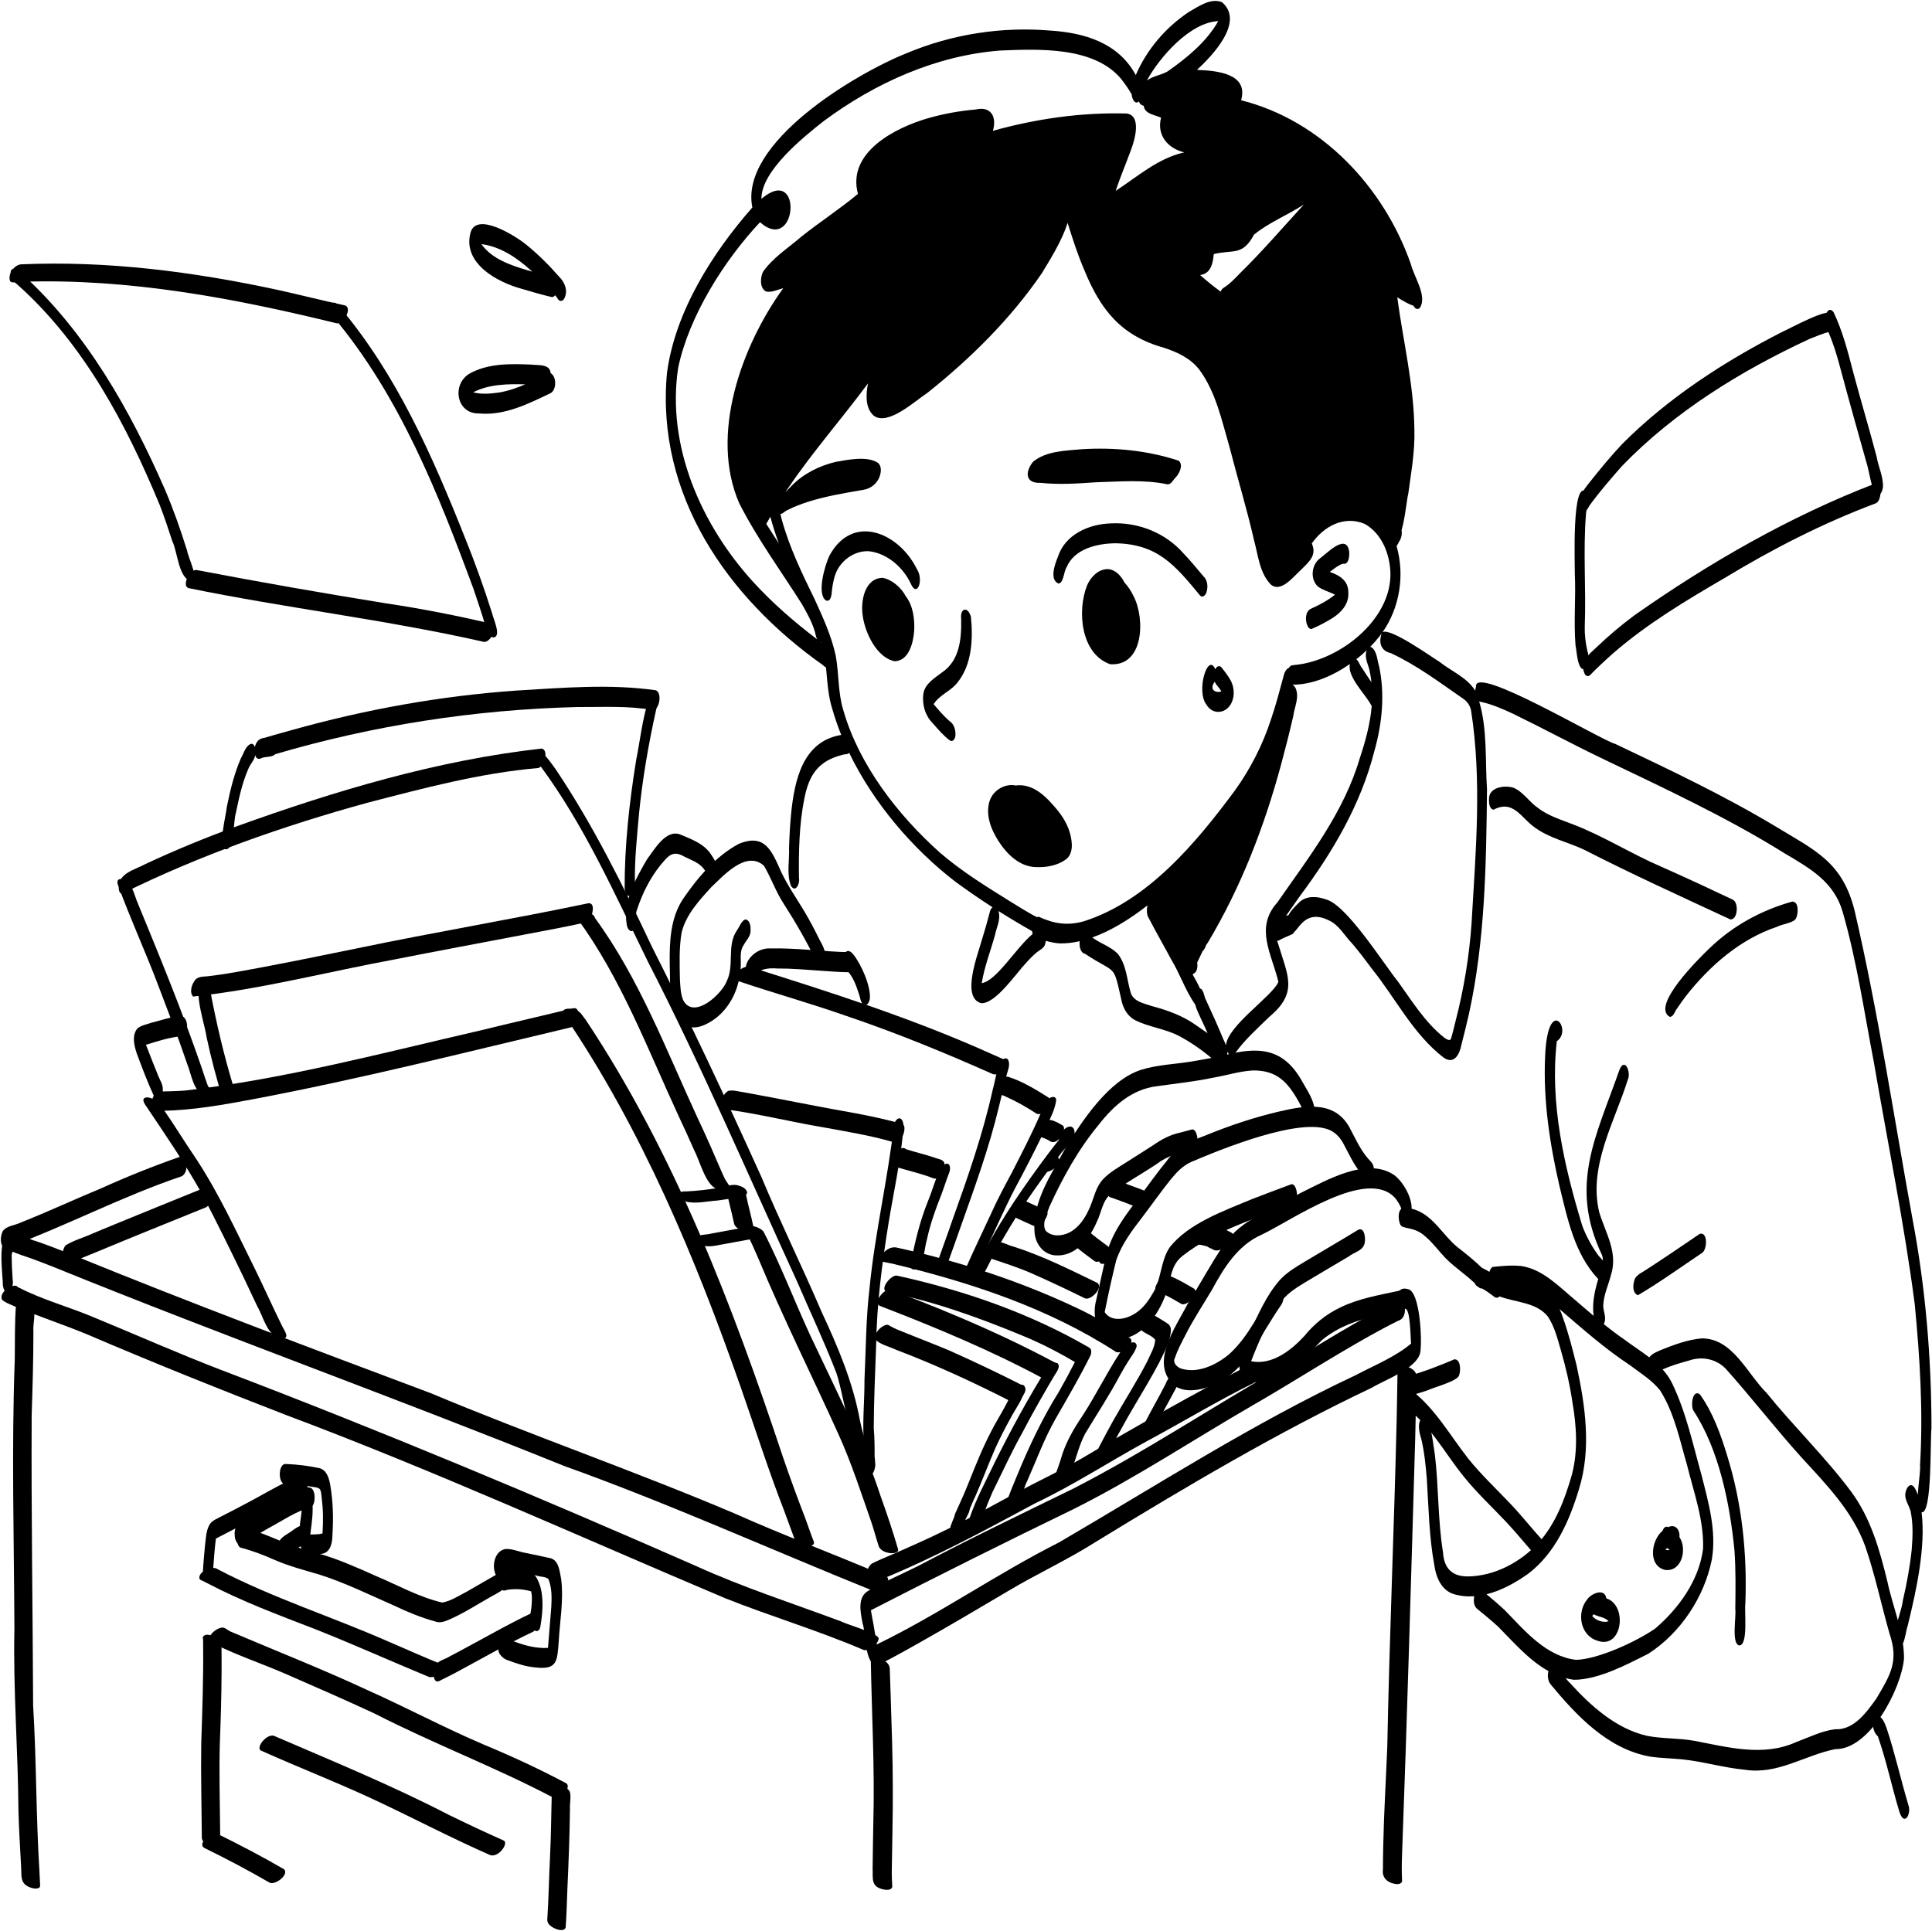 <svg width="1928" height="1927" viewBox="0 0 1928 1927" fill="none" xmlns="http://www.w3.org/2000/svg">
<path d="M1200.82 575.01C1204.83 578.67 1205.66 584.96 1204.27 590C1203.81 592.98 1200.57 597.5 1197.53 594.29C1172.6 564.12 1155.19 542.87 1112.86 542.21C1094.59 542.51 1072.14 547.69 1064.35 566.23C1061.55 570.44 1061.42 581.95 1056.33 582.43C1047.03 578.76 1052.79 562.63 1055.68 555.88C1062.8 533.42 1086.5 523.04 1108.57 522.37C1135.65 520.94 1162.92 531.71 1180.9 552.16C1187.95 559.39 1194.24 567.35 1200.82 575.01Z" fill="black"/>
<path d="M914.96 567.92C922.15 578.74 915.17 597.1 908.91 582.52C901.27 566.3 885.59 552.36 867.39 550.17C854.15 549.34 841.41 557.56 835.39 569.17C832.46 575.15 831.17 581.73 830.33 588.29C829.87 591.85 829.87 601.37 824.14 599.26C814.76 592.35 823.37 563.8 827.63 554.74C850.81 511.66 897.16 531.68 914.96 567.92Z" fill="black"/>
<path d="M1108.62 643.56C1130.04 641.65 1132.13 611.71 1119.65 598.47C1116.9 595.95 1113.69 594.63 1109.96 593.93C1106.84 593.34 1103.53 592.71 1102.12 589.46C1085.13 598.93 1085.7 642.15 1108.62 643.56ZM1131.08 594.75C1142.83 616.66 1141.85 665.31 1107.86 662.92C1078.39 652.59 1074.72 609.36 1084.91 584C1088.5 575.89 1095.85 568.11 1105.26 568C1113.04 568.23 1118.9 574.82 1122.13 581.36C1125.82 585.35 1128.74 589.85 1131.08 594.75Z" fill="black"/>
<path d="M890.83 640.28C901.74 637.74 903.24 621.31 900.81 612.21C898.51 607.63 893.9 604.44 890.24 600.92C888.04 598.58 886.07 596.01 882.44 596.33C869.2 598.64 868.81 616.27 874.65 625.7C878.45 631.63 883.17 639.52 890.83 640.28ZM903.5 594.52C911.21 604.18 912.88 617.63 912.3 629.61C911.39 641.23 907.18 659.55 892.84 659.95C874.76 656.39 863.13 631.22 860.93 614.48C858.75 600.21 862.57 577.61 880.37 576.68C889.35 577.79 899.55 586.54 903.5 594.52Z" fill="black"/>
<path d="M905.43 628.11C905.75 631.72 906.63 638.01 902.1 639.18C899.98 642.92 897.69 647.74 893.38 649.19C892.28 650.23 891.05 650.2 889.71 649.84C882.58 646.64 877.15 639.81 874.52 632.53C868.56 625.1 864.89 614.99 867.47 605.53C867.23 602.92 867.23 599.89 868.78 597.64C871.08 594.68 874.46 592.71 877.53 590.64C884.22 585.37 888.17 587.84 890.59 595.39C897.32 593.44 900.25 602.26 900.59 607.49C903.11 614.02 905.98 621.05 905.43 628.11Z" fill="black"/>
<path d="M1127.89 624.13C1132.39 631.59 1131.14 642.18 1122.75 646.18C1116.7 649.32 1111.19 656.02 1107.37 646.13C1097.19 651.58 1092.01 642.42 1091.84 633.23C1085.9 628.21 1086.04 619.03 1088.07 612.14C1083.72 605.29 1084.44 595.55 1091.54 590.86C1092.48 583.43 1100.96 581.57 1106.97 579.64C1114.75 576.48 1118.17 580.25 1119.77 587.72C1124.66 589.73 1126 596.13 1126.09 600.93C1133.64 605.32 1135.11 618.75 1127.89 624.13Z" fill="black"/>
<path d="M968.92 615.6C971.04 637.51 970.06 662.8 955.8 680.79C949.31 689.67 937.39 693.44 931.72 702.82C936.61 708.62 941.57 714.45 947.28 719.47C951.9 722.33 953.67 728.11 953.47 733.31C953.62 736.34 951.33 741.38 947.73 738.86C941.24 734.04 936.04 727.76 930.72 721.74C923.24 714.26 920.09 703.25 921.39 692.85C922.74 682.39 932.59 676.92 940.16 671.04C957.84 659.07 959.56 637.24 959.17 617.71C958.02 606.68 965.84 604.84 968.92 615.6Z" fill="black"/>
<path d="M1067.73 831.52C1070.12 840.15 1071.63 852.18 1063.27 858.05C1054.81 863.93 1044.4 865.77 1034.32 865.41C1017.6 865.3 1004.85 852.57 996.35 839.35C988.8 827.53 982.9 812.44 987.87 798.53C991.69 788.4 1002.95 781.77 1013.64 783.96C1028.94 781.88 1041.51 792.59 1050.82 803.42C1058.24 811.51 1064.79 820.81 1067.73 831.52Z" fill="black"/>
<path d="M1176.21 459.8C1181.31 463.84 1176.71 473.32 1172.82 476.9C1170.47 479.28 1168.48 484.31 1164.28 483.24C1141.12 478.45 1116.99 480.69 1093.5 481.34C1075.16 482.63 1056.73 483.86 1038.39 481.91C1022.82 482.58 1022.89 470.81 1030.91 460.88C1043.86 449.99 1063.84 449.79 1079.94 448.31C1112.42 446.39 1145.23 449.54 1176.21 459.8Z" fill="black"/>
<path d="M1345.95 548.28C1347.21 552.23 1346.57 564.17 1340.37 562.61C1339.24 562.9 1338.2 563.32 1337.15 563.81C1333.56 565.81 1330.23 568.23 1327.01 570.8C1337.2 574.36 1345.87 579.72 1345.53 591.78C1346.29 604.47 1336.09 613.58 1325.83 619.16C1320.45 622.28 1314.9 625.16 1309.17 627.6C1307.7 628.24 1306.18 626.93 1305.4 625.8C1302.44 620.67 1302.02 611.37 1307.54 607.86C1316.25 604 1324.79 599.53 1332.23 593.53C1326.69 590.67 1320.39 589.2 1315.32 585.5C1307.2 578.33 1308.66 563.54 1317.24 557.29C1323.5 552.82 1342.08 533.27 1345.95 548.28Z" fill="black"/>
<path d="M1218.75 689.93C1218.79 689.91 1218.82 689.89 1218.86 689.87C1217.18 687.46 1215.38 685.13 1213.54 682.85C1212.98 682.15 1212.57 681.28 1212.27 680.35C1208.09 685.55 1209.51 690.74 1216.65 690.61C1217.38 690.46 1218.07 690.23 1218.75 689.93ZM1228.66 680.11C1232.07 687.47 1232.25 696.65 1227.77 703.58C1221.84 712.66 1209.79 712.98 1204.05 703.45C1193.19 689.74 1205.52 650.32 1212.79 668.07C1213.92 664.86 1217.41 663.48 1219.45 666.72C1222.77 670.99 1226.19 675.28 1228.66 680.11Z" fill="black"/>
<path d="M526.23 269.71C527.87 270.2 529.52 270.68 531.18 271.15C516.95 258.02 500.01 246.16 480.38 243.63C491 258.55 509.41 264.62 526.23 269.71ZM557.73 275.92C563.46 281.51 567.09 289.81 563.31 297.53C561.79 301.26 557.75 301.32 556.24 297.53C555.34 296.3 554.79 295.7 553.92 294.64C553.04 295.96 551.81 296.79 550.12 296.38C540.18 293.97 530.34 291.19 520.56 288.23C495.86 281.5 461.49 262.75 469.52 232.28C475.4 210.66 515.06 235.87 525.12 244.16C536.92 253.71 547.76 264.49 557.73 275.92Z" fill="black"/>
<path d="M524.14 383.59C506.72 383.17 487.99 383.33 472.21 391.56C480.64 393.81 489.62 392.89 498.16 391.72C507.16 390.23 515.79 387.17 524.14 383.59ZM549.54 372.47C555.55 375.8 555.47 388.76 549.69 392.28C527.15 403.03 503.56 415.07 477.81 412.63C455.48 412.97 450.73 384.11 468.01 373.21C486.58 362.47 509.34 363.02 530.14 363.87C537.1 364.82 548.7 362.88 549.54 372.47Z" fill="black"/>
<path d="M1593.61 1637.33C1576.63 1631.86 1573.26 1608.97 1584.01 1596.17C1588.02 1590.22 1601.58 1584.69 1602.99 1595.24C1624.71 1602.02 1619.05 1647.09 1593.61 1637.33ZM1602.85 1618.67C1603.62 1618.53 1604.35 1618.34 1605.08 1618.08C1605.12 1618.06 1605.17 1618.03 1605.21 1618.01C1601.38 1613.79 1595.07 1613.86 1590.54 1611.15C1590.17 1611.46 1589.81 1611.79 1589.46 1612.14C1589.28 1612.35 1589.11 1612.57 1588.94 1612.78C1592.21 1616.83 1597.7 1618.93 1602.85 1618.67Z" fill="black"/>
<path d="M1665.25 1547.12C1665.56 1547.06 1665.86 1546.98 1666.15 1546.9C1665.35 1546.25 1664.54 1545.63 1663.7 1545.03C1663.61 1545.09 1663.53 1545.15 1663.45 1545.21C1662.94 1545.65 1662.45 1546.1 1661.97 1546.57C1663 1547 1664.14 1547.21 1665.25 1547.12ZM1675.98 1534.14C1683.91 1545.78 1678.41 1569.16 1661.51 1566.84C1644.21 1562.6 1647.77 1537.14 1658.97 1527.95C1660.02 1525.34 1661.97 1522.57 1664.71 1524.15C1672.09 1520.61 1676.68 1527.12 1675.98 1534.14Z" fill="black"/>
<path d="M1735.7 1642.25C1727.53 1640.63 1732.83 1613.28 1731.7 1605.91C1731.96 1586.31 1732.26 1566.71 1730.86 1547.14C1726.3 1501 1715.57 1446.87 1689.88 1407.82C1687.07 1403.28 1688.77 1386.22 1696.34 1391.56C1709.34 1409.71 1716.99 1431.19 1723.48 1452.41C1738.4 1500.1 1743.6 1550.23 1741.76 1600.03C1740.54 1608.06 1744.88 1641.89 1735.7 1642.25Z" fill="black"/>
<path d="M1788.61 899.8C1795.33 899.98 1794.47 911.38 1792.62 915.81C1791.22 921.1 1778.39 922.15 1773.39 924.95C1736.53 937.31 1706.18 963.89 1682.46 994.07C1679.41 998.08 1676.5 1002.17 1673.69 1006.36C1671.3 1009.07 1670.52 1014.42 1666.46 1014.93C1646.74 1004.29 1696.05 955.94 1705.74 946.66C1728.88 924.14 1757.58 908.44 1788.61 899.8Z" fill="black"/>
<path d="M1696.31 1231.39C1704.62 1229.22 1703.64 1247.55 1698.47 1250.51C1677.32 1264.64 1656.31 1279.91 1634.55 1292.68C1628.35 1290.37 1629.44 1280.31 1631.92 1275.44C1634.86 1271.33 1639.86 1269.39 1643.88 1266.51C1661.57 1255.13 1678.89 1243.18 1696.31 1231.39Z" fill="black"/>
<path d="M1726.71 917.61C1677.87 894.89 1628.86 872.65 1580.92 848.1C1564.69 840.42 1546.46 836.7 1531.78 825.99C1517.57 816.06 1510.26 797.72 1490.38 808.15C1486.22 807.21 1485.8 801.42 1485.91 797.9C1485.39 785.66 1501.09 783.44 1510.26 786.16C1520.05 790.26 1525.84 800.13 1534.41 806.07C1545.1 814.48 1558.31 818.25 1570.78 823.14C1600.97 834.92 1628.44 852.45 1658.21 865.2C1682.09 875.78 1705.78 886.78 1729.38 897.99C1735.28 901.09 1734.21 918.27 1726.71 917.61Z" fill="black"/>
<path d="M777.21 542.37C774 533.61 771.14 524.74 768.77 515.74C767.41 518.11 766.05 520.49 764.69 522.86C768.81 529.4 773 535.89 777.21 542.37ZM819.9 641.38C819.84 641.2 819.78 641.01 819.72 640.83C819.57 640.87 819.42 640.9 819.27 640.91C819.48 641.07 819.69 641.23 819.9 641.38ZM1030.63 932C1030.2 931.29 1029.98 930.55 1030.02 929.77C1030 929.63 1029.99 929.48 1029.98 929.34C1018.67 922.93 1007.45 916.23 996.41 909.25C996.66 909.97 996.85 910.79 996.98 911.68C998.11 918.93 994.46 925.84 993.03 932.84C988.56 949.05 982.39 964.64 979.69 981.25C994.71 978.75 1013.54 946.33 1030.63 932ZM1181.84 152.1C1165.31 148.13 1154.15 134.85 1158.66 117.48C1152.69 114.6 1143.18 114.08 1141.46 106.42C1141.36 106.14 1141.28 105.82 1141.21 105.46C1139.21 105.22 1137.57 103.98 1136.52 101.28C1132.31 105.09 1129.46 97.74 1129.37 94.29C1126.36 88.86 1122.75 83.82 1118.94 78.92C1091.95 46.33 1036.77 48.85 998.02 50.44C934.14 55.42 873.55 82.69 822.43 120.53C801.59 136.86 759.69 170.58 759.83 198.44C801.85 162.94 795.64 254.55 758.42 221.78C722.56 260.1 687.54 315.5 676.73 367.21C665.02 445.16 699.71 523.75 751.54 580.71C770.86 601.84 792.61 620.8 815.47 638.07C813.94 635.25 813.75 631.59 812.62 628.64C809.68 619.54 804.93 611.19 800.24 602.89C779.14 569.6 755.62 537.55 737.73 502.33C707.82 433.82 740.15 345.04 781.62 287.64C776.04 289 770.41 292.05 764.56 290.99C757.97 287.54 758.69 277.4 761.29 271.5C771.09 257.3 786.38 247.66 799.33 236.49C817.87 221.64 837.94 208.72 856.17 193.5C844.97 152.03 893.49 127.31 926.57 117.86C941.99 113.48 957.82 110.65 973.78 109.25C989.28 105.71 994.86 116.99 990.83 130.57C1034.19 118.45 1079.12 112.07 1124.17 113.28C1139.75 115.21 1132.24 140.49 1128.48 150.06C1123.53 163.59 1117.91 176.87 1113.34 190.52C1135.23 176.25 1155.66 157.8 1181.84 152.1ZM1215.73 21.1C1187.75 22.24 1157.16 56.97 1144.53 80.36C1150.73 75.72 1158.85 75.01 1165.3 71.2C1184.66 57.57 1203.9 41.97 1215.73 21.1ZM1205.07 1031.16C1203.12 1026.68 1201.1 1022.19 1198.85 1017.56C1196.74 1012.76 1194.01 1007.67 1192.68 1002.43C1183.15 989.21 1177.13 971.11 1169.05 958.09C1161.57 943.95 1153.48 930.13 1146.16 915.9C1144.41 913.55 1144.06 907.7 1145.11 903.6C1126.74 917.97 1108.02 929.25 1090.02 935.65C1098 941.64 1108.1 944.58 1115.2 951.63C1124.14 962.56 1124.43 977.45 1128.28 990.48C1130.95 999.75 1141.91 1001.47 1149.85 1004.22C1164.91 1008.24 1179.65 1013.5 1192.53 1022.47C1195.27 1024.54 1200.16 1027.66 1205.07 1031.16ZM1301.2 204.09C1285.02 214.69 1266.34 221.93 1251.41 234.2C1239.84 255.79 1230.67 248.84 1211.26 253.58C1210.03 268.57 1205.13 273.37 1197.64 274.53C1204.23 280.33 1211.02 285.89 1218.11 291.06C1218.64 289.73 1219.43 288.54 1220.56 287.61C1227.02 283.7 1232.15 278.15 1237.36 272.77C1259.71 250.89 1280.08 227.12 1301.2 204.09ZM1290.24 703.29C1290.33 703.27 1290.42 703.25 1290.52 703.22C1290.19 703.27 1289.85 703.26 1289.45 703.22C1289.71 703.25 1289.97 703.27 1290.24 703.29ZM1368.63 680.9C1368.27 677.64 1367.75 674.38 1367.08 671.13C1366.1 664.01 1361.35 657.39 1363.57 650.06C1363.67 649.72 1363.78 649.35 1363.93 648.98C1360.66 652.09 1357.16 655.1 1353.5 657.97C1355.94 659.88 1357.15 664.34 1359.06 666.52C1362.16 671.37 1365.39 676.14 1368.63 680.9ZM1368.88 704.44C1368.71 704.26 1368.55 704.07 1368.38 703.87C1363.2 693.44 1344.1 675.58 1347.12 662.7C1329.62 674.93 1309.09 683.46 1289.6 683.36C1290.67 683.63 1291.83 684.76 1293.02 687.11C1296.88 696.17 1291.67 705.88 1290.5 715.08C1286.8 731.17 1282.71 747.17 1278.42 763.11C1261.67 825.07 1238.34 885.66 1205.29 940.83C1204.75 941.49 1204.12 942.45 1203.41 943.61C1202.89 945.88 1201.55 947.79 1199.97 949.59C1198.31 953.23 1196.59 956.84 1194.77 960.4C1195.13 964.18 1195.15 969.76 1191.23 971.7C1190.86 972.04 1190.49 972.31 1190.13 972.52C1192.59 976.86 1195.39 981.83 1197.52 986.61C1198.36 986.75 1199.18 987.31 1199.86 988.44C1201.68 991.23 1201.74 994.8 1203.33 997.75C1209.42 1010.78 1215.3 1023.91 1220.82 1037.2C1221.77 1039.12 1222.71 1041.17 1223.45 1043.29C1225 1023.58 1269.86 994.22 1275.75 980C1269.1 951.95 1251.95 926.08 1274.59 900.8C1306.36 855.23 1341.19 810.65 1357.04 756.51C1362.66 739.71 1367.43 722.16 1368.88 704.44ZM1387.54 571.4C1387.56 571.79 1387.57 572.19 1387.59 572.58C1387.11 553.36 1379.21 532.56 1361.9 522.88C1341.09 514.16 1320.95 525.41 1309.05 542.43C1309.58 543.33 1309.95 544.33 1310.07 545.19C1313.53 555.87 1303.95 562.86 1297.37 569.6C1290.46 575.9 1278.21 591.68 1268.32 583.5C1256.82 571.86 1255.59 554.12 1251.4 539.05C1244.33 507.9 1234.95 477.33 1227.03 446.39C1219.26 419.89 1213.48 391.43 1196.77 368.85C1188.06 357.67 1175.09 351.49 1161.89 347.21C1119.04 335.26 1098.46 309.6 1082.11 269.64C1075.64 254.68 1070.66 239.17 1065.76 223.64C1065.62 223.23 1065.47 222.82 1065.33 222.41C1060.04 240.22 1046.46 261.45 1039.56 272.89C1008.33 318.44 968.45 357.92 925.31 392.22C913.03 400.23 886.24 425.31 871.94 414.9C863.11 407.03 864.19 393.22 866.16 382.66C840.39 417.59 811.58 450.23 787.16 486.18C786 487.84 784.85 489.52 783.73 491.2C785.9 488.97 788.21 486.84 790.27 484.58C801.92 472.69 817.38 465.07 833.42 461.09C845.44 458.89 866.23 454.63 876.52 462.27C879.68 465.38 879.39 470.56 878.14 474.48C875.91 482.4 868.97 487.94 860.9 488.99C842.53 492.17 824.11 495.17 806.31 500.84C799.33 503.12 792.5 505.63 785.97 509.01C783.49 509.92 781.37 512.7 778.76 513.05C779.18 514.77 779.61 516.49 780.06 518.2C787.66 546.11 800.29 572.18 812.95 598.07C821.25 616.24 829.72 634.66 833.97 654.27C837.29 672.28 836.12 690.91 841.5 708.59C857.21 763.47 895.85 813.32 937.98 850.97C960.02 870.01 984.91 885.23 1009.56 900.59C1017.03 905.22 1024.55 909.86 1032.26 914.09C1033.25 914.44 1034.17 914.89 1035.03 915.44C1035.43 915.21 1035.86 915.02 1036.32 914.87C1051.5 921.79 1064.48 924.09 1081.02 919.66C1145.12 899.59 1193.89 840.96 1232.61 788.57C1248.02 767.01 1260.11 743.32 1268.32 718.11C1273.32 703.46 1277.22 688.46 1281.25 673.52C1281.82 671.4 1282.87 669.14 1284.48 667.6C1285.14 667.08 1285.73 666.73 1286.28 666.52C1287.29 664.69 1288.83 663.65 1290.94 664.16C1290.59 663.93 1290.19 663.93 1289.79 663.86C1334.67 660.96 1389.22 619.25 1387.53 571.01C1387.53 571.14 1387.54 571.27 1387.54 571.4ZM1468.52 921.29C1472.6 850.68 1479.04 778.79 1467.94 708.59C1466.81 703.75 1463.87 699.67 1459.66 697.01C1436.45 680.98 1413.7 663.77 1387.99 651.89C1378.32 649.64 1375.78 642.1 1378.5 633.07C1378.53 632.85 1378.57 632.65 1378.62 632.46C1377.99 633.33 1377.33 634.19 1376.67 635.04C1373.86 638.63 1370.72 642.19 1367.3 645.66C1367.55 645.64 1367.81 645.66 1368.08 645.71C1368.08 645.71 1368.08 645.71 1368.09 645.71C1374.19 649.19 1374.2 658.49 1376.16 664.64C1382.28 692.85 1379.26 722.3 1371.46 749.87C1357.81 803.35 1329.75 850.74 1297 894.62C1292.46 901.14 1287.88 907.61 1283.34 914.13C1284 913.88 1284.66 913.65 1285.32 913.45C1285.53 913.36 1285.74 913.29 1285.94 913.24C1288.35 908.61 1292.55 904.52 1296.21 900.89C1303.09 893.86 1314.08 894.34 1322.7 897.51C1343.13 901.96 1380.33 961.31 1395.34 980.01C1409.38 999.55 1422.27 1020.63 1441.39 1035.73C1443.24 1037.01 1447.28 1039.75 1448.09 1036.29C1449.79 1030.73 1451.07 1025.03 1452.48 1019.39C1460.82 987.25 1466.23 954.43 1468.52 921.29ZM1699.54 1545.79C1700.52 1517.09 1690.25 1489.4 1683.47 1461.86C1676.11 1436.7 1670.84 1409.91 1656.57 1387.58C1648.41 1377.32 1636.96 1370.41 1626.62 1362.57C1601.55 1346.02 1579.07 1326.11 1556.33 1306.58C1557.6 1309.17 1558.67 1311.87 1559.55 1314.65C1565.17 1330.29 1569.24 1346.45 1573.28 1362.55C1581.98 1402.94 1588.25 1445.76 1575.76 1486.05C1566.24 1517.73 1552.07 1550.13 1525.03 1570.67C1512.89 1579.31 1498.48 1587.43 1483.45 1591.17C1489.71 1596.32 1495.86 1601.6 1501.77 1607.15C1521.73 1627.58 1542.69 1653.04 1572.84 1656.61C1595.18 1655.95 1633.07 1638.29 1651.66 1625.45C1675.3 1605.29 1695.57 1577.21 1699.54 1545.79ZM1872.5 1695.23C1886.54 1671.5 1895.04 1658.13 1885.62 1630.45C1877.31 1601.33 1871.17 1571.54 1861.25 1542.9C1848.64 1508.36 1822.6 1481.58 1798.16 1455.02C1772.03 1426.05 1748.09 1395.12 1722.15 1366.04C1712.65 1356.3 1698.65 1353.4 1685.86 1357.78C1676.87 1360.28 1667.72 1362.92 1659.16 1366.74C1662.76 1370.72 1665.91 1375.1 1668.39 1380.06C1682.58 1409.2 1689.31 1441.24 1698.03 1472.28C1704.97 1499.69 1713.13 1528.12 1708.28 1556.56C1700.74 1594.03 1677.21 1629.62 1645.05 1650.44C1623.26 1661.37 1595.23 1676.4 1570.69 1676.51C1567.84 1676.13 1565.07 1675.57 1562.37 1674.85C1564.19 1677.12 1565.74 1678.99 1566.69 1679.7C1587.59 1702.66 1612.44 1725.17 1643.44 1732.42C1658.94 1735.43 1674.85 1734.63 1690.39 1737.33C1724.15 1743.72 1759.67 1753.66 1792.65 1738.59C1805.33 1733.94 1817.65 1727.58 1831.21 1725.88C1850.01 1726.87 1862.62 1709.04 1872.5 1695.23ZM1927.48 1425.3C1926.05 1437.41 1928.3 1511.36 1917.6 1509.31C1919.8 1527.47 1918.3 1545.85 1915.8 1563.88C1912.94 1583.83 1908.42 1603.5 1903.62 1623.07C1902.32 1626.01 1901.43 1635.22 1898.98 1640.29C1899.69 1645.32 1900.08 1650.4 1900.05 1655.52C1897.28 1685.73 1865.84 1746.3 1831.53 1745.71C1800.83 1751.8 1774.18 1771.42 1741.24 1766.28C1720.1 1764.29 1699.65 1758.07 1678.54 1755.9C1667.96 1754.86 1657.29 1754.78 1646.76 1753.18C1604.62 1745.79 1573.13 1712.22 1547.02 1680.6C1544.68 1677.22 1544.04 1672.12 1545.27 1667.85C1525.95 1657.14 1510.36 1638.97 1495.06 1623.51C1488.17 1617.22 1481 1611.26 1473.74 1605.4C1470.51 1602.37 1470.44 1597.27 1471.15 1593.13C1464.18 1593.63 1457.17 1592.99 1450.29 1590.84C1437.95 1586.65 1432.92 1573.63 1431.28 1561.7C1426.09 1533.55 1425.69 1504.43 1423.86 1476C1422.78 1462.59 1421.41 1449.18 1418.32 1436.07C1416.28 1429.84 1413.13 1416.66 1421.52 1414.17C1427.94 1415.58 1430.53 1444.65 1431.85 1451.45C1435.8 1483.97 1434.74 1516.91 1440.03 1549.28C1440.96 1565.03 1448.87 1573.53 1465.07 1573.34C1491.66 1572.98 1517.44 1559.06 1535.29 1539.82C1552.41 1520.81 1561.56 1496.39 1568.54 1472.14C1574.9 1448.33 1573.28 1423.37 1569.15 1399.32C1566.47 1381.47 1562.44 1363.89 1557.35 1346.58C1554.09 1335.42 1551.2 1323.85 1544.71 1314.04C1533.08 1299.4 1512.11 1300.05 1495.9 1293.69C1492.87 1291.61 1491.86 1287.72 1492.13 1283.83C1491.47 1283.9 1490.79 1283.99 1490.11 1284.07C1483.18 1281.91 1484.47 1268.18 1489.39 1264.5C1498.78 1263.46 1508.64 1262.55 1518.14 1263.55C1539.49 1266.83 1555.02 1283.43 1570.91 1296.62C1577.37 1302.21 1583.82 1307.8 1590.37 1313.29C1588.6 1301.34 1591.26 1288.76 1594.72 1277.34C1594.8 1277.05 1594.89 1276.77 1594.98 1276.48C1594.86 1276.39 1594.73 1276.31 1594.6 1276.21C1571.25 1251.3 1564.31 1216.51 1556.4 1184.4C1546.63 1142.16 1539.97 1098.78 1541.88 1055.33C1544.24 991.12 1570.06 1028.21 1553.6 1039.13C1546.44 1101.21 1561.04 1164.25 1579.01 1223.42C1582.72 1233.27 1587.69 1242.58 1593.76 1251.18C1595.32 1253.71 1597.74 1255.79 1599.59 1258.14C1599.57 1256.28 1599.3 1254.42 1598.66 1252.55C1565.55 1182.78 1592.72 1134.52 1616.08 1067.83C1621.46 1054.42 1627.9 1070.52 1624.47 1077.47C1611.09 1120.21 1584.83 1164.11 1595.97 1210.09C1602.37 1230.92 1614.9 1250.09 1607.59 1272.7C1604.95 1282.81 1600.29 1292.55 1599.92 1303.15C1599.92 1308.99 1603.33 1314.53 1600.93 1320.41C1600.83 1320.85 1600.7 1321.27 1600.55 1321.66C1607.23 1327 1614.05 1332.16 1621.11 1337C1629.06 1343 1637.8 1348.52 1645.85 1354.73C1648.54 1351.08 1653.06 1349.3 1657.09 1347.52C1670.34 1342.19 1684.05 1336.98 1698.39 1335.77C1729.27 1335.79 1743.61 1371.13 1762.91 1390.2C1790.06 1423.7 1821.48 1454.15 1847.13 1488.45C1866.91 1515.05 1875.88 1547.2 1883.59 1578.94C1886.3 1591.71 1890.48 1604.34 1893.95 1617.07C1896.02 1609.75 1898.33 1602.61 1898.8 1597.93C1902.73 1581.01 1905.96 1563.9 1907.75 1546.61C1908.78 1533.36 1909.31 1520.81 1906.55 1507.91C1904.05 1499.58 1898.28 1494.31 1903.3 1484.95C1907.83 1478.4 1911.49 1485.01 1913.8 1491.82C1914.43 1480.76 1916.67 1467.65 1916.06 1462.35C1919.29 1408.74 1915.92 1354.94 1910.76 1301.55C1900.18 1220.38 1883.65 1140.07 1869.84 1059.4C1860.22 1009.44 1852.89 958.71 1838.76 909.79C1830.15 880.17 1806.33 866.68 1781.49 852.01C1722.84 815.4 1660.03 786.41 1597.81 756.53C1568.34 742.36 1539.57 726.78 1510.17 712.48C1499.91 707.7 1489.49 703.09 1478.4 700.61C1477.52 700.53 1476.76 700.32 1476.09 700C1484.45 728.07 1482 758.8 1483.93 787.81C1483.14 862.72 1482.03 938.76 1465.85 1012.19C1463.54 1022.39 1461.03 1032.53 1458.4 1042.65C1456.7 1051.92 1451.15 1063.21 1440.41 1055.36C1410.09 1031.97 1392.69 996.23 1368.98 966.8C1362.71 958.29 1356.34 949.86 1349.48 941.82C1341.79 934.01 1336.19 922.9 1325.81 918.46C1303.79 907.64 1296.85 925.77 1291.52 930.16C1291.12 931.01 1290.61 931.69 1290 932.13C1285.4 934.4 1280.48 936.06 1276.04 938.69C1275.52 938.99 1274.96 939 1274.42 938.84C1274.79 940.1 1275.26 941.46 1275.82 942.95C1285.01 973.84 1295.77 990.63 1266.7 1014.84C1254.74 1026.56 1242.02 1037.74 1232.34 1051.51C1231.49 1052.87 1230.25 1054.33 1228.54 1053.9C1226.86 1052.62 1225.63 1051.24 1224.79 1049.76C1224.9 1052.17 1224.49 1054.58 1223.26 1056.89C1222.24 1059.46 1219.93 1060.3 1218.13 1059.29C1216.97 1060.6 1215.35 1060.98 1213.23 1059.54C1201.74 1049.61 1189.34 1040.58 1175.85 1033.55C1162.26 1026.73 1146.73 1025.04 1133.11 1018.39C1126.09 1014.84 1121.69 1007.95 1119.64 1000.51C1110.45 960.31 1115.36 973.42 1082.61 951.84C1078.39 951.05 1076.77 944.76 1077.47 939.36C1070.57 940.94 1063.83 941.7 1057.29 941.54C1054.59 941.44 1049.01 940.56 1043.59 939C1043.5 940.01 1043.35 940.9 1043.14 941.57C1042.35 946.51 1037.18 948.12 1033.87 951.12C1030.28 954.24 1026.96 957.57 1023.85 961.17C1014.05 971.4 993.4 1002.18 979.08 1001.22C958.78 995.56 976.05 952.16 979.76 938.28C982.6 929.27 985.18 920.17 987.56 911.03C988.15 908.12 989.24 906.31 990.48 905.49C977.75 897.29 965.27 888.72 953.17 879.81C910.65 847.06 871.61 801.43 847.42 751.38C846.02 753.15 842.65 752.65 841.13 753.25C816.64 759.34 807.4 773.12 802.68 797.01C797.45 822.71 796.97 850.69 797.31 876.46C798.47 881.31 794.13 891.62 789.37 884.19C784.78 872.47 787.94 858.82 787.41 846.43C787.75 835.29 788.34 824.18 789.37 813.08C792.78 778.67 801 739.85 839.5 733.5C836.23 725.38 833.38 717.17 830.97 708.91C826.37 695.03 825.69 680.54 824.3 666.15C823.31 665.67 822.23 664.87 821.07 663.69C725.52 596.15 654.27 493.55 665.6 372.22C673.6 311.4 710.85 252.49 750.79 207.07C737.59 142.59 853.82 73.38 905.02 53C949.9 34.16 999.24 26.45 1047.73 30.48C1082.17 32.67 1115.93 42.61 1133.42 74.92C1144.36 49.46 1163.31 27.33 1186.33 11.97C1196.05 6.53 1207.84 -2.29 1219.38 2.12C1242.36 21.6 1209.98 55.44 1194.49 69.76C1213.42 70.55 1246.24 72.89 1238.55 100.06C1318.87 120.25 1381.28 186.98 1408.03 263.9C1411.15 276.33 1423.97 294.69 1417.4 306.56C1415.32 309.92 1411.76 308.12 1410.63 305.11C1405.86 303.79 1399.75 300.04 1394.37 296.74C1400.28 340.82 1411.06 384.34 1411.46 429.07C1412.08 450.56 1408.14 471.83 1405.32 493.05C1404.15 496.43 1402.27 517.07 1398.68 529C1399.35 533.05 1398.4 537.58 1396.18 540.62C1395.55 541.87 1394.7 543.58 1393.71 545.1C1402.01 573.9 1396.87 606.54 1379.65 631.04C1387.36 625.93 1430.44 657.02 1436.23 660.33C1448.12 669.82 1464.06 676.09 1472.17 689.39C1472.3 687.91 1472.58 686.49 1472.93 685.28C1470.77 662.6 1596.66 738.28 1611.93 742.46C1665.96 768.16 1720.09 793.76 1771.46 824.57C1811.27 848.8 1838.76 860.05 1850.87 909.32C1874.39 1010.61 1889.79 1113.63 1908.42 1215.89C1921.51 1284.89 1927.45 1355.1 1927.48 1425.3Z" fill="black"/>
<path d="M745.5 974.63C738.98 960.44 754.59 945.62 768.59 946.59C794.85 945.95 820.95 949.77 847.17 950.31C853.37 951.93 852.91 962.69 850.7 967.38C850.02 968.73 848.86 970.31 847.16 970.31C837.76 970.31 828.36 969.4 818.98 968.83C804.58 967.82 790.18 966.54 775.72 966.6C767.11 965.98 757.12 966.56 752.37 974.98C750.69 978.58 746.96 978.17 745.5 974.63Z" fill="black"/>
<path d="M861.74 1002.85C858.56 1000.35 858.59 995.71 857.18 992.19C854.57 984.01 851.59 975.54 845.76 969.07C836.93 966 841.47 939.89 851.57 952.62C859.38 962.21 869.1 984.19 868.07 996.52C867.71 999.47 865.51 1004.93 861.74 1002.85Z" fill="black"/>
<path d="M685.05 1023.72C665.94 1012.54 669.17 980.92 668.32 961.65C668.1 939.63 669.01 916.34 681.51 897.36C696.08 876 714.07 854.72 737.08 842.29C763.82 831.14 770.42 849.98 779.69 870.48C786.17 884.09 794.81 896.47 802.54 909.36C808.03 918.5 812.93 927.93 817.64 937.48C821.44 944.37 825.99 952.32 822.03 960.17C820.36 963.97 816.6 963.98 814.96 960.17C805.17 939.81 793.83 920.32 781.66 901.3C774.02 889.52 769.51 876.06 762.36 864.05C744.83 848.36 722.44 873.47 709.98 885.25C697.85 898.56 684.66 912.68 680.23 930.62C677.56 946.13 678.23 962.01 678.52 977.69C678.97 984.55 679.08 991.64 681.71 998.09C692.1 1018.29 720.56 992.16 725.47 978.77C732.97 962.85 725.11 943.81 735.3 928.68C737.63 925.8 740.66 916.91 744.88 917.75C748.86 919.71 749.18 925.32 749 929.24C748.89 934.7 744.64 938.59 742.19 943.14C737.41 949.96 739.94 958.44 739.1 966.18C738.69 972.32 737.62 978.38 735.78 984.26C730.95 1000.16 720.1 1014.63 704.99 1021.99C698.88 1025.06 691.49 1026.96 685.05 1023.72Z" fill="black"/>
<path d="M625.4 922.52C621.6 899.38 634.48 876.97 645.69 857.59C653 847.99 664.33 827.59 678.62 832.77C690.1 837.61 702.96 842.16 709.87 853.24C714.26 859.65 718.75 867.76 715.62 875.6C714.75 878.96 710.91 881.56 708.63 877.76C706.82 874 704.88 870.32 702.25 867.06C697.42 860.76 689.58 858.34 682.74 854.88C670.79 847.81 666.2 855.18 658.78 863.83C648.48 876.78 640.98 891.84 635.83 907.52C633.31 912.83 636.16 918.5 634.6 923.97C632.45 932.4 626.43 929.99 625.4 922.52Z" fill="black"/>
<path d="M1053.03 1252.91C1041.19 1251.95 1033.36 1241.57 1032.45 1230.23C1029.81 1199.68 1049.22 1172.05 1062.95 1146.36C1080 1118.27 1106.57 1077.98 1138.92 1067.66C1155.78 1062.5 1172.73 1062.18 1189.89 1059.3C1200.15 1057.59 1210.39 1055.71 1220.55 1053.52C1255.33 1044.34 1280.68 1045.23 1299.7 1079.71C1304.74 1088.89 1312.06 1098.74 1311.82 1109.56C1311.64 1112.69 1310.19 1118.52 1306.07 1117.81C1303.06 1116.59 1302.68 1112.79 1301.41 1110.19C1299.78 1106.52 1297.95 1102.96 1295.96 1099.48C1285.24 1080.15 1274.24 1068.19 1250.66 1068.35C1237.18 1069.02 1224.22 1073.27 1210.97 1075.53C1192.35 1079.47 1173.39 1081.4 1154.59 1084.09C1129.56 1087.09 1111.17 1103.59 1096.26 1122.76C1075.93 1147.4 1060.53 1175.3 1047.35 1204.13C1044.94 1211.17 1039.6 1221.06 1043.38 1228.16C1049.5 1234.69 1059.73 1233.78 1067.15 1230.09C1077.07 1224.93 1083.31 1215.05 1087.57 1205.03C1091.74 1195.63 1093.45 1184.72 1100.7 1177.01C1107.59 1169.63 1116.65 1164.79 1125.05 1159.37C1133.8 1153.91 1142.43 1148.26 1151.14 1142.74C1159.28 1137.04 1168.04 1132.39 1177.85 1130.37C1181.6 1129.35 1185.36 1128.35 1189.12 1127.35C1190.73 1126.92 1192 1127.87 1192.88 1129.15C1195.84 1134.05 1196.23 1143.91 1190.74 1147.09C1178.14 1150.24 1165.43 1153.21 1154.95 1161.3C1139.71 1171.51 1123.51 1180.31 1108.85 1191.35C1099.98 1198.17 1099.24 1210.2 1094.44 1219.63C1087.4 1236.37 1073.03 1254.46 1053.03 1252.91Z" fill="black"/>
<path d="M1109.85 1335.61C1092.82 1330.97 1090.02 1312.03 1094.02 1297.13C1097.39 1282.27 1100.54 1267.36 1103.97 1252.51C1109.27 1231.33 1122.51 1213.42 1135.71 1196.47C1145.24 1183.83 1154.33 1170.83 1164.38 1158.59C1173.52 1145.84 1187.55 1138.87 1201.93 1133.66C1226.2 1123.68 1251.13 1115.22 1276.71 1109.3C1303.78 1103.01 1333.72 1097.97 1348.14 1128.01C1352.96 1137.19 1357.38 1146.65 1363.93 1154.77C1366.54 1158.2 1370.62 1160.85 1370.91 1165.52C1371.51 1169.74 1371.27 1175.26 1367.74 1178.17C1363.72 1180.32 1359.9 1172.55 1357.41 1170.14C1350.27 1161.1 1345.59 1150.53 1340.13 1140.48C1337.14 1135.26 1332.97 1130.72 1327.5 1128.08C1298.2 1114.27 1218.52 1146.98 1188.33 1159.86C1179.8 1163.81 1173.42 1170.76 1167.63 1177.97C1158.09 1189.9 1149.35 1202.44 1140.09 1214.59C1129.8 1227.94 1119.31 1241.73 1113.9 1257.89C1109.66 1274.99 1105.84 1292.26 1102.4 1309.54C1108.4 1318.92 1121.29 1317.18 1129.85 1312.56C1138.52 1308.12 1144.76 1300.5 1149.53 1292.17C1159.16 1277.97 1157.68 1259.56 1166.97 1245.32C1185.34 1221.22 1221.73 1208.33 1249.1 1196.9C1262.14 1191.81 1275.24 1186.89 1288.37 1182.05C1289.91 1181.48 1291.32 1182.67 1292.13 1183.85C1295.14 1188.93 1295.48 1198.35 1289.99 1201.79C1252.55 1216.34 1212.65 1228.11 1180.57 1253.09C1170.46 1260.69 1168.82 1271.14 1166.31 1282.67C1164.77 1288.42 1162.77 1293.92 1160.26 1299.32C1151.61 1318.61 1133.25 1340.28 1109.85 1335.61Z" fill="black"/>
<path d="M1173.2 1383.77C1145.8 1361.77 1173.2 1324.79 1185.19 1301.34C1197.51 1281.94 1208.19 1261.53 1221.12 1242.58C1230.16 1229.27 1243.12 1219.51 1257.41 1212.42C1271.19 1204.75 1285.11 1197.36 1299.08 1190.06C1323.85 1177.86 1362.76 1155.49 1389.35 1171.55C1400.66 1177.56 1416.43 1205.97 1404.38 1215.89C1399.15 1216.48 1399.11 1209.23 1398.22 1205.83C1397.01 1202.27 1394.84 1199.13 1392.62 1196.13C1364.83 1163.97 1289.05 1218.15 1258.85 1232.35C1235.2 1242.83 1221.34 1265.36 1209.62 1286.99C1200.8 1301.91 1191.14 1316.33 1183.3 1331.82C1179.43 1339.39 1175.28 1346.88 1172.58 1354.98C1170.06 1359.68 1173.61 1363.51 1177.77 1365.62C1194.57 1371.38 1212.99 1362.66 1226.01 1352.09C1246.59 1333.89 1257.08 1307.71 1272.92 1285.77C1275.22 1281.99 1279.05 1284.56 1279.91 1287.93C1281.41 1292.4 1281.35 1297.82 1278.82 1301.91C1273.02 1310.38 1267.56 1319.09 1262.24 1327.87C1248.98 1350.8 1232.81 1374.84 1206.72 1384.03C1196.28 1387.7 1183.1 1389.77 1173.2 1383.77Z" fill="black"/>
<path d="M1238.89 1371.99C1232.64 1359.1 1241.6 1345.2 1245.84 1333.01C1254.78 1313.61 1263.24 1293.18 1277.57 1277.04C1284.95 1269.21 1294.34 1263.87 1303.47 1258.35C1320.82 1247.91 1338.38 1237.82 1355.64 1227.23C1362.18 1224.57 1362.96 1237.38 1361.66 1241.32C1359.92 1248.29 1351.12 1249.9 1345.99 1253.98C1332.34 1262.14 1318.59 1270.13 1304.97 1278.34C1295.79 1283.86 1286.33 1289.35 1279.52 1297.81C1266.06 1316.18 1256.67 1337.41 1248.51 1358.58C1269.14 1362.81 1288.24 1347.9 1301.48 1333.6C1311.15 1321.64 1323.08 1311.84 1336.99 1305.17C1355.46 1296.02 1375.99 1292.6 1395.97 1288.29C1400.91 1286.2 1403.1 1292.43 1403.24 1296.24C1403.45 1300.08 1403.08 1305.9 1399.11 1307.73C1371.19 1313.4 1341.67 1318.65 1319.2 1337.51C1304.59 1351.94 1291.67 1369.57 1271.37 1376.3C1261.12 1379.78 1245.68 1382.88 1238.89 1371.99Z" fill="black"/>
<path d="M1475.82 1284.82C1465.68 1273.93 1452.84 1266.16 1442.45 1255.57C1435.74 1248.6 1430.11 1240.61 1422.69 1234.32C1411.18 1223.41 1399.4 1227.43 1397.31 1221.97C1395.09 1216.94 1394.56 1206.91 1400.85 1204.9C1404.84 1205.43 1408.83 1206.21 1412.65 1207.5C1430.9 1214.14 1439.95 1232.88 1454.36 1244.65C1463.41 1251.7 1472.42 1258.79 1480.42 1267.05C1483.5 1270.63 1483.56 1276.13 1482.56 1280.53C1482.06 1283.55 1478.94 1287.99 1475.82 1284.82Z" fill="black"/>
<path d="M1492.06 1294.88C1487.58 1291.64 1483.22 1288.16 1478.3 1285.6C1476.35 1284.6 1473.91 1284.34 1472.65 1282.34C1469.69 1277.26 1469.26 1267.81 1474.79 1264.4C1479.68 1264.21 1497.78 1275.53 1498.07 1280.79C1499.35 1284.99 1498.77 1297.29 1492.06 1294.88Z" fill="black"/>
<path d="M873.66 1661.42C862.88 1659.32 864.2 1629.74 860.84 1620.28C858.76 1609.29 854.98 1593.55 867.24 1587.26C883.28 1578.03 900.45 1570.95 916.94 1562.56C967.47 1535.87 1019.01 1511.12 1070.31 1486.08C1142.34 1449.26 1209.72 1404.09 1280.01 1364.15C1317.54 1341.35 1354.75 1317.82 1394.1 1298.23C1393.36 1291.34 1396.43 1284.15 1404.67 1286.54C1417.43 1287.92 1419.38 1339.97 1417.23 1350.31C1413.32 1366.14 1382.56 1376.84 1369.01 1384.98C1273.97 1430.08 1183.66 1483.78 1094 1538.55C1065.41 1556.81 1034.44 1570.86 1005.39 1588.32C976.31 1605.47 947.28 1622.73 917.86 1639.28C908.49 1644.52 899.18 1649.87 889.69 1654.9C884.51 1657.32 879.46 1661.01 873.66 1661.42ZM871.77 1621.74C872.38 1625.15 872.96 1628.56 873.47 1631.99C873.94 1635.09 874.32 1638.19 874.88 1641.27C937.35 1611 994.65 1570.77 1056.67 1539.48C1154.75 1482.31 1250.45 1420.49 1353.45 1372.21C1353.41 1372.23 1353.36 1372.25 1353.32 1372.28C1353.27 1372.3 1353.23 1372.33 1353.18 1372.35C1371.71 1362.46 1391.99 1354.54 1408.18 1340.97C1407.45 1335.83 1407.66 1305.31 1401.99 1306.21C1402.33 1311.49 1400.49 1316.79 1395 1318.33C1375.76 1327.86 1357.14 1338.65 1338.65 1349.54C1309.22 1366.9 1280.36 1385.2 1250.72 1402.2C1191.2 1436.66 1133.56 1474.92 1072.06 1505.78C1004.02 1538.76 936.32 1572.56 869.1 1607.09C869.83 1611.99 870.89 1616.86 871.77 1621.74Z" fill="black"/>
<path d="M1400.11 1393.08C1393.79 1391.02 1394.38 1381.04 1396.57 1376.01C1397.29 1374.55 1398.65 1372.83 1400.49 1373.11C1410.36 1372.89 1419.72 1368.93 1428.92 1365.66C1436.42 1362.79 1443.92 1359.91 1451.27 1356.69C1457.85 1356.26 1457.79 1368.13 1456.11 1372.46C1455.02 1378.35 1431.3 1384.39 1425.05 1387.44C1417 1390.13 1408.72 1393.21 1400.11 1393.08Z" fill="black"/>
<path d="M1534.8 1555.13C1524.04 1543.27 1514.09 1530.66 1503.07 1519C1489.01 1504.05 1473.88 1490.07 1461.02 1474.03C1441.18 1449.75 1426.46 1420.27 1399.65 1402.58C1391.38 1401.97 1391.94 1371.59 1407.52 1386.85C1431.92 1405.13 1446.65 1432.15 1465.15 1455.7C1477.97 1471.69 1492.93 1485.73 1507.03 1500.56C1518.3 1512.4 1528.42 1525.27 1539.39 1537.36C1543.91 1541.05 1542.96 1560.28 1534.8 1555.13Z" fill="black"/>
<path d="M862.24 1646.89C816.83 1627.39 769.35 1613.29 723.46 1595.04C577.67 1533.39 433.57 1467.77 285.28 1412.19C218.56 1386.4 152.21 1359.71 86.46 1331.56C62.47 1321.66 37.76 1313.62 13.85 1303.49C9.77 1301.59 5.23 1300.22 1.95 1297.04C-0.6 1290.92 7.58 1284.87 12.81 1283.37C12.21 1283.55 11.61 1283.69 11.06 1283.99C13.35 1283.1 16.37 1282.53 17.52 1284.41C42.21 1297.35 69.63 1304.46 95.24 1315.44C137.06 1332.71 178.42 1351.08 220.68 1367.29C380.39 1428.06 537.87 1494.1 694.28 1562.81C741.39 1584.28 790.63 1600.08 839.07 1618.15C846.04 1621.75 878.1 1630.49 876.83 1635.68C875.61 1641.79 868.49 1647.66 862.24 1646.89Z" fill="black"/>
<path d="M871.68 1587.87C768.78 1546.38 667.51 1500.56 562.96 1463.11C394.13 1394.81 222.66 1333.31 53.95 1264.72C46.66 1261.87 39.38 1258.97 32.01 1256.31C24.67 1253.67 17.15 1251.4 10.03 1248.2C7.58 1247.73 7.34 1244.52 8.43 1242.66C10.31 1238.31 14.8 1234.84 19.3 1233.61C24.97 1233.13 29.97 1237.39 35.48 1238.53C47.88 1242.72 60.02 1247.62 72.21 1252.36C190.44 1300.62 310.03 1345.5 429.59 1390.35C529.83 1432.35 632.58 1467.88 732.61 1510.32C780.95 1531.95 830.59 1550.43 879.26 1571.2C880.91 1571.93 882.57 1572.63 884.26 1573.29C892 1577.59 876.5 1590.08 871.68 1587.87Z" fill="black"/>
<path d="M867.76 1579.52C863.92 1574.11 864.52 1564.3 870.25 1560.39C876.98 1556.98 884.07 1554.28 890.94 1551.17C908.2 1543.63 925.45 1536.06 942.34 1527.7C970.74 1514.02 998.01 1498.2 1025.98 1483.7C1044.18 1474.27 1062.7 1465.42 1080.39 1455.03C1135.8 1422.23 1192.05 1390.68 1249.18 1360.98C1256.11 1358.89 1255.91 1371.27 1254.57 1375.32C1254.07 1376.94 1253.14 1379.27 1251.49 1380.09C1214.72 1398.25 1179.6 1419.55 1143.48 1438.93C1106.58 1459.14 1071.29 1482.16 1033.24 1500.25C982.85 1527.33 932.52 1554.58 879.51 1576.28C877.24 1577.32 874.92 1578.25 872.7 1579.41C871.45 1580.97 869.11 1581.21 867.76 1579.52Z" fill="black"/>
<path d="M2.88 1283.09C3.15 1275.32 -3.43 1230.96 9.5 1234.57C13.98 1238.85 13.66 1246.57 11.66 1252.02C11.69 1260.68 12.05 1269.36 12.64 1277.21C14.46 1286.12 5.69 1297.94 2.88 1283.09Z" fill="black"/>
<path d="M4.77 1246.16C-0.47 1242.63 0.27 1233.84 2.75 1228.74C6.71 1223.15 15.21 1223.04 21.03 1220.01C48.24 1209.22 73.86 1197.19 100.66 1186.13C126.86 1174.29 153.51 1163.57 180.68 1154.15C182.22 1153.6 183.63 1154.94 184.36 1156.11C187.14 1161.35 187.06 1170.7 181.42 1173.94C122.3 1193.81 66.97 1223.14 8.51 1244.64C7.62 1245.8 6.22 1246.71 4.77 1246.16Z" fill="black"/>
<path d="M65.5 1261.2C61.02 1256.65 61.6 1247.51 65.6 1242.81C74.05 1237.68 83.92 1235.05 92.91 1230.89C122.1 1218.68 151.46 1206.91 180.74 1194.93C188.81 1191.61 196.95 1188.45 205.01 1185.11C206.51 1184.49 207.99 1185.96 208.69 1187.07C211.47 1192.33 211.39 1201.6 205.75 1204.89C168.72 1219.93 131.62 1234.79 94.76 1250.21C87.12 1253.36 79.42 1256.38 71.84 1259.66C69.65 1260.34 67.76 1262.82 65.5 1261.2Z" fill="black"/>
<path d="M31.82 1884.33C19.17 1880.59 21.79 1872.32 21 1861.78C20.02 1843.59 18.89 1825.4 18.4 1807.18C18.03 1746.61 13.02 1686.19 14.38 1625.59C14 1536.23 11.45 1446.53 14.72 1357.24C15.02 1338.72 14.52 1320.16 16.03 1301.68C18.89 1295.5 29.01 1301.14 32.28 1304.56C36.51 1308.04 32.59 1322.5 33.33 1328.34C33.36 1356.4 32.51 1384.44 31.61 1412.48C31.11 1509.01 32.66 1605.56 33.06 1702.09C36.4 1757.06 35.91 1812.15 39.32 1867.13C39.65 1871.91 39.7 1876.72 40.04 1881.49C40.5 1885.77 34.3 1885.06 31.82 1884.33Z" fill="black"/>
<path d="M880.87 1885.56C868.95 1882.74 871.26 1874.71 870.81 1865C870.96 1849.97 871.25 1834.93 871.5 1819.89C873.05 1765.66 869.91 1710.62 869 1656.87C872.72 1653.6 878.62 1655.75 882.53 1657.68C886.17 1659.4 888.29 1662.99 887.97 1666.99C888.27 1674.62 888.55 1682.26 888.75 1689.89C889.75 1721.86 890.97 1753.83 890.97 1785.82C891.06 1812.72 890.31 1839.61 889.95 1866.5C889.85 1871.98 890.13 1877.45 890.41 1882.92C889.75 1887.04 883.84 1886.35 880.87 1885.56Z" fill="black"/>
<path d="M280.27 1553.53C277.21 1549.92 277.12 1544.47 278.13 1540.05C279.73 1533.67 287.64 1531.07 292.35 1527.14C300.48 1521.15 306.2 1519.52 308.2 1531.49C312.73 1531.32 317.48 1531.79 321.84 1530.4C322.68 1517.48 322.51 1506.65 320.95 1494.11C320.02 1484.53 319.44 1485.07 310.27 1483.67C301.89 1482.46 293.45 1481.26 284.97 1481.11C277.16 1481.87 277.3 1460.43 285.25 1461.13C296.48 1461.54 307.72 1462.94 318.71 1465.25C326.17 1467.23 328.47 1475.62 329.61 1482.35C332.38 1498.68 332.82 1515.31 331.76 1531.81C331.69 1539.4 329.99 1549.75 320.83 1550.83C317.07 1551.45 313.24 1551.37 309.44 1551.47C304.36 1552.17 301.23 1547.64 300.02 1543.22C294.53 1546.54 289.36 1550.39 284.15 1554.13C282.9 1555.09 281.29 1554.57 280.27 1553.53Z" fill="black"/>
<path d="M234.41 1534.4C232.92 1522.28 237.81 1521.62 246.85 1516.51C260.15 1508.83 273.41 1501.03 286.97 1493.82C292.78 1490.79 298.64 1487.79 304.79 1485.5C311.02 1482.38 313.55 1487.56 313.93 1493.03C314.08 1496.84 313.81 1501.7 310.56 1504.24C295.4 1508.17 281.98 1517.7 268.16 1525.05C259.02 1530.28 249.96 1535.64 240.74 1540.73C237.07 1543 234.83 1537.22 234.41 1534.4Z" fill="black"/>
<path d="M534.77 1664.22C525.33 1663.5 516.25 1660.56 507.45 1657.23C503.67 1656.17 500.56 1653.74 498.46 1650.43C495.6 1645.2 497.34 1635.64 502.63 1632.52C504.15 1631.91 505.43 1632.59 506.33 1633.85C507.69 1636.35 511.19 1637.73 513.38 1638.39C524.06 1642.37 535.35 1645.41 546.85 1644.67C548.01 1631.14 549.02 1617.6 550.13 1604.07C550.66 1594.7 550.85 1584.86 547.31 1576.01C544.44 1573.39 539.49 1573.85 535.84 1572.66C526.8 1570.78 517.73 1569.03 508.81 1566.64C512.44 1582.02 501.55 1587.3 490.02 1593.54C476.68 1601.08 463.74 1609.48 449.74 1615.78C444.78 1617.96 439.2 1620.49 433.84 1618.16C419.81 1614.32 406.42 1608.7 393.3 1602.48C368.67 1591.68 344.43 1579.65 318.74 1571.51C303.8 1567.14 288.7 1563.19 274.38 1557C263.44 1552.13 252.27 1547.78 240.66 1544.78C233.54 1543.01 237.45 1524.55 244.1 1525.05C259.58 1528.82 273.98 1535.66 288.71 1541.53C298.29 1544.96 308.07 1547.65 317.84 1550.47C337.3 1555.96 355.77 1564.27 374.2 1572.48C396.41 1581.8 417.72 1593.88 441.3 1599.44C450.04 1597.9 457.72 1592.66 465.55 1588.7C475.34 1583.15 484.98 1577.35 494.79 1571.85C490.52 1563.15 493.4 1548.18 504.1 1546.01C511.24 1545.43 518.13 1548.93 525.14 1550C533.26 1551.77 541.43 1553.28 549.52 1555.21C558.03 1557.69 558.41 1568.81 560.02 1576.09C562.62 1597.14 558.63 1618.29 557.5 1639.32C555.99 1657.23 556.36 1666.78 534.77 1664.22ZM245.55 1525.88C245.55 1525.87 245.56 1525.86 245.56 1525.84C245.34 1525.67 245.11 1525.5 244.89 1525.33C244.71 1525.26 244.53 1525.2 244.35 1525.13C244.82 1525.32 245.22 1525.58 245.55 1525.88Z" fill="black"/>
<path d="M434.12 1676.79C431.61 1672.72 432.51 1667.4 434.1 1663.14C436.56 1657.24 443.91 1656.33 448.82 1653.12C462.79 1645.88 476.48 1638.12 490.36 1630.71C504.06 1623.28 517.74 1615.85 531.88 1609.29C535.94 1607.41 537.11 1613.98 537.14 1616.53C537.06 1620.79 535.99 1626.2 532.04 1628.53C506.63 1640.47 482.32 1654.56 457.61 1667.84C452.66 1670.5 447.65 1673.07 442.62 1675.59C439.89 1676.52 436.48 1680.18 434.12 1676.79Z" fill="black"/>
<path d="M202.42 1570.02C202.83 1560.46 203.85 1550.93 204.68 1541.4C205.68 1534.38 205.64 1526.38 209.95 1520.42C212.79 1517.05 217.05 1515.52 220.82 1513.44C229.91 1508.8 238.97 1504.13 247.96 1499.31C261.45 1492.2 274.51 1484.23 288.35 1477.82C298.26 1473.58 296.05 1492.79 290.93 1496.13C280.87 1500.16 271.55 1505.86 261.97 1510.99C246.66 1519.57 231.01 1527.49 215.44 1535.58C214.23 1545.51 213.49 1555.51 212.76 1565.48C212.68 1568.01 212.29 1570.52 211.26 1572.87C207.8 1580.94 202.25 1577.51 202.42 1570.02ZM288.46 1496.87C288.65 1496.87 288.84 1496.87 289.02 1496.87C288.36 1496.87 287.69 1496.62 287.01 1496.14C287.24 1496.3 287.47 1496.47 287.7 1496.63C287.7 1496.63 287.7 1496.63 287.69 1496.63H287.7C287.7 1496.63 287.7 1496.63 287.71 1496.64C287.96 1496.71 288.21 1496.78 288.46 1496.87Z" fill="black"/>
<path d="M427.21 1673.29C389.64 1657.78 352.57 1641.04 314.77 1626.07C278.25 1611.97 241.53 1598.34 206.82 1580.08C204.72 1579.08 202.71 1577.83 200.52 1577.02C199.78 1576.73 199.51 1576.27 199.07 1575.66C197.27 1568.75 211.85 1562.08 217.07 1566.08C272.15 1594.98 331.67 1613.63 388.46 1638.74C406.43 1646.39 424.21 1654.51 442.37 1661.72C449.3 1667.01 432.08 1676.39 427.21 1673.29Z" fill="black"/>
<path d="M303.26 1534.47C299.94 1530.99 298.81 1525.68 299.35 1521.01C300.43 1513.12 301.74 1505.16 301.26 1497.17C298.95 1496.32 296.22 1495.9 293.8 1496.41C289.53 1496.56 287.66 1491.08 286.86 1487.64C285.95 1483.49 286.06 1475.92 292.03 1476.55C298.29 1476.18 304.6 1478.88 307.43 1484.72C312.32 1493.41 312.39 1503.77 311.72 1513.46C311.36 1518.53 310.7 1523.58 309.99 1528.62C309.88 1532.4 307.77 1538.59 303.26 1534.47Z" fill="black"/>
<path d="M532.89 1626.6C526.87 1620.44 529.31 1611.57 530.35 1604.03C530.7 1598.78 531.34 1593.36 529.98 1588.2C522.04 1585.94 513.31 1585.37 505.18 1586.94C499.07 1590.41 495.71 1577.02 496.74 1572.77C497.07 1566.28 504.78 1566.58 509.61 1566.46C518.03 1566.78 529.03 1565.92 534.61 1573.43C540.64 1582.52 541.62 1594.07 541.33 1604.72C541.09 1610.9 540.32 1616.97 539.3 1623.05C539.02 1626.55 536.09 1629.84 532.89 1626.6Z" fill="black"/>
<path d="M551.01 1793.51C493.16 1763.29 432.04 1740.05 373.94 1710.27C345.42 1696.99 315.66 1683.96 287.02 1671.5C262.65 1660.76 237.19 1652.4 213.32 1640.54C202.06 1636.25 215.33 1624.11 222.52 1624.36C225.69 1624.98 228.26 1627.93 231.43 1628.93C276 1647.89 321.08 1665.65 365.04 1686.05C404.48 1703.65 442.63 1724.02 482.36 1741.02C510.82 1752.84 538.28 1765.53 565.39 1779.98C570.95 1785.41 556.29 1796.57 551.01 1793.51Z" fill="black"/>
<path d="M554.71 1925.16C551.01 1923.6 546.19 1920.76 546.12 1916.26C547.5 1895.22 547.82 1874.11 548.91 1853.05C549.95 1831.7 550.03 1810.31 550.68 1788.96C551.2 1786.56 549.93 1783.71 551.52 1781.69C557.12 1778.4 565.27 1782.9 568.51 1787.85C570.26 1793.3 568.43 1799.39 568.79 1805.06C568.48 1831.63 567.44 1858.18 566.24 1884.72C565.66 1897.7 565.47 1910.7 564.49 1923.65C563.35 1927.66 557.56 1926.28 554.71 1925.16Z" fill="black"/>
<path d="M211.65 1843.4C207.57 1842.11 202.37 1839.35 201.44 1834.81C201.2 1803.18 200.34 1771.55 200.83 1739.92C201.88 1707.69 203.06 1675.47 202.72 1643.23C202.67 1640.79 202.79 1638.38 202.64 1635.93C201.34 1632.83 205.05 1631.11 207.63 1631.58C213.42 1632.2 221.1 1636.01 221.05 1642.67C221.17 1651.15 221.11 1659.62 221.14 1668.1C221.01 1691.84 220.34 1715.59 219.4 1739.32C218.6 1767.69 219.35 1794.85 219.62 1823.04C219.69 1828.85 219.76 1834.66 219.83 1840.48C219.99 1844.66 214.39 1844.36 211.65 1843.4Z" fill="black"/>
<path d="M268.81 1878.86C247.69 1866.62 226.14 1855.21 204.2 1844.49C195.75 1840.03 212.22 1827.02 217.69 1830.6C239.95 1841.59 262 1853.11 283.48 1865.62C288.81 1871.12 274.13 1882.08 268.81 1878.86Z" fill="black"/>
<path d="M489.28 1851.53C450.99 1834.74 413.98 1815.26 376.16 1797.48C338.29 1779.61 299.18 1764.58 261.02 1747.4C256.9 1746.15 259.88 1740.59 261.5 1738.49C264.19 1735.21 268.42 1731.58 272.95 1732.24C331.47 1757.5 390.52 1781.67 447.21 1810.97C465.53 1819.98 484.05 1828.65 502.7 1836.96C504.19 1837.62 504.22 1839.62 503.93 1840.95C502.31 1846.53 495.42 1853.28 489.28 1851.53Z" fill="black"/>
<path d="M1391.19 1880.02C1383.7 1878.51 1378.96 1873.39 1380.08 1865.56C1380.04 1857.39 1380.22 1849.21 1380.4 1841.04C1381.11 1808.33 1383.11 1775.69 1384.42 1743C1386.54 1633.82 1391.27 1524.73 1393.81 1415.56C1394.21 1399.15 1394.35 1382.73 1394.66 1366.31C1394.68 1364.96 1395.96 1364.1 1397.09 1363.72C1403.09 1362.28 1412.34 1366.03 1413.46 1372.51C1413.17 1393.36 1412.86 1414.22 1412.29 1435.06C1408.23 1574.31 1404.25 1713.55 1399.09 1852.76C1398.79 1861.1 1398.77 1869.68 1399.2 1877.84C1398.01 1880.92 1393.84 1880.59 1391.19 1880.02Z" fill="black"/>
<path d="M1895.65 1808.85C1887.95 1783.71 1882.66 1757.78 1873.99 1732.97C1862.55 1722.41 1873.31 1697.7 1882.71 1724.77C1891.1 1750.03 1896.82 1776.13 1904.48 1801.63C1907.57 1810.07 1900.6 1823.21 1895.65 1808.85Z" fill="black"/>
<path d="M1578.96 667.67C1573.84 664.26 1573.58 650.1 1572.25 644.06C1570.31 620.16 1572.72 596.46 1571.55 572.55C1571.75 564.58 1568.15 476.03 1583.53 491.36C1587.42 498.18 1583.05 505.57 1582.73 512.66C1579.65 550.09 1582.93 587.65 1581.47 625.14C1581.27 633.4 1582.26 641.66 1584.1 649.71C1586.05 654.74 1586.52 668.09 1578.96 667.67Z" fill="black"/>
<path d="M1581.5 672.72C1575.68 660.41 1585.49 653.33 1593.5 645.76C1605.19 634.53 1617.63 624.11 1630.61 614.4C1705.04 562 1786.26 515.26 1871.31 482.59C1878.89 482.21 1877.7 500.61 1871.71 502.39C1819.32 522.09 1769.46 547.53 1721.62 576.52C1682.9 599.08 1644.1 622.26 1610.14 651.71C1602.26 658.68 1594.53 665.86 1587.17 673.37C1585.61 675.47 1582.62 675.11 1581.5 672.72Z" fill="black"/>
<path d="M1577.76 508.53C1572.64 498.57 1580.39 488.73 1586.43 481.23C1596.81 468.11 1607.5 455.22 1618.94 443.01C1664.99 396.88 1720.74 360.72 1778.62 331.19C1785.87 328.17 1825.21 306.11 1828.04 313.53C1830.75 318.76 1830.48 328.22 1824.8 331.3C1818.31 333.28 1811.96 335.7 1805.7 338.3C1737.33 370.05 1671.29 410.67 1618.64 465.1C1607.44 477.86 1596.26 490.73 1586.26 504.47C1584.57 507.71 1581.24 513.98 1577.76 508.53Z" fill="black"/>
<path d="M1872.81 494.17C1868.1 491.93 1864.88 467.58 1862.48 461.24C1853.98 430.99 1845.43 400.76 1837.32 370.4C1833.38 355.29 1828.91 340.24 1822.2 326.1C1819.35 321.54 1822.52 303.2 1829.62 311.28C1838.78 330.35 1844.08 350.97 1849.35 371.4C1856.89 399.73 1865.4 427.79 1872.83 456.14C1874.52 466.21 1879.61 476.03 1879.05 486.29C1878.61 489.48 1876.91 495.09 1872.81 494.17Z" fill="black"/>
<path d="M991.09 1072.14C942.93 1050.69 894.04 1030.65 844.08 1013.77C807.92 1001.11 770.97 990.8 734.7 978.52C727.19 973.91 742.94 962.61 748.11 964.96C829.31 990.44 910.49 1016.4 988.25 1051.35C993.66 1053.76 999.08 1056.17 1004.5 1058.58C1005.69 1059.11 1006.45 1059.88 1006.49 1061.25C1005.87 1067.45 997.08 1073.4 991.09 1072.14Z" fill="black"/>
<path d="M935.54 1266.09C934.91 1263.62 935.23 1260.64 936.06 1258.25C941.05 1243.93 945.88 1231.13 950.43 1217.72C965.8 1174.92 980.83 1131.93 990.69 1087.46C993.39 1078.04 994.19 1067.59 999.22 1059.07C1001.26 1055.97 1005.62 1054.62 1006.67 1059.51C1007.87 1064.58 1005.23 1069.45 1004.19 1074.32C1001.63 1084.49 999.32 1094.72 996.78 1104.89C987.2 1144.98 973.12 1183.74 959.34 1222.52C954.88 1235.53 949.86 1249.02 945.49 1261.48C944.61 1265.87 937.9 1273.96 935.54 1266.09Z" fill="black"/>
<path d="M151.35 1105.38C150.25 1099.8 152.54 1091.94 157.98 1089.43C166.99 1089.16 176.06 1089.11 185.09 1088.38C284.95 1076.76 382.62 1050.66 480.46 1028.17C511.14 1020.66 541.92 1013.6 572.62 1006.16C581.26 1005.71 575.66 1024.05 570.12 1025.24C464.52 1050.24 359.25 1076.93 252.57 1097.06C222.6 1102.66 192.39 1108.13 161.82 1108.62C158.14 1108.27 152.27 1110.39 151.35 1105.38Z" fill="black"/>
<path d="M222.2 1096.77C216.18 1076.67 210.7 1056.39 206.32 1035.87C204.3 1021.79 194.14 994.15 199.87 982.06C201.07 979.26 204.94 974.62 207.89 978.01C209.94 981.58 209.01 986.37 210.12 990.35C216.12 1021.92 223.47 1053.26 232.81 1084.02C235.27 1089.26 226.77 1107.55 222.2 1096.77Z" fill="black"/>
<path d="M192.69 994.61C188.58 989.9 191.57 981.86 195.12 977.59C198.95 973.86 205.02 974.97 209.91 974.01C215.98 973.31 222 972.4 228.03 971.45C270.95 964.09 313.59 955.16 356.26 946.51C433.05 930.46 510.46 917.58 587.23 901.47C594.37 900.97 591.23 913.25 588.9 916.7C588 918.16 586.55 920.15 584.74 920.55C564.08 925.19 543.24 928.92 522.45 932.92C479.84 941.16 437.13 948.94 394.57 957.4C327.48 969.76 260.14 987.43 192.69 994.61Z" fill="black"/>
<path d="M804.65 1543.12C800.29 1542.61 795.02 1540.75 793.08 1536.48C789.41 1526.97 786.17 1517.31 782.53 1507.78C766.66 1467.09 753.55 1425.39 739.08 1384.19C693.98 1255.44 640.58 1127.52 563.79 1014.26C555.7 1004.57 573.62 1005.46 578.12 1009.99C580.7 1012 582.25 1015.23 584.42 1017.7C673.14 1151.15 730.83 1302.32 781.15 1453.69C788.19 1474.41 795.77 1494.94 803.63 1515.36C806.55 1523.15 809.1 1531.07 812.19 1538.8C813.15 1542.79 807.58 1543.6 804.65 1543.12Z" fill="black"/>
<path d="M715.07 1186.37C704.28 1182.88 697.98 1157.62 692.54 1147.49C687.48 1135.85 682.18 1124.54 676.83 1113.05C645.97 1046.31 619.69 976.2 575.94 916.49C568.47 904.92 592.26 908.7 593.72 916.18C637.94 976.6 664.9 1048.17 696.01 1115.46C704.96 1134.27 713.06 1153.08 721.29 1172.11C722.61 1175.15 724.1 1178.13 726.08 1180.81C726.91 1182.04 728.06 1183.31 727.6 1184.91C725.34 1189.19 718.8 1187.65 715.07 1186.37Z" fill="black"/>
<path d="M683.76 1199C675.03 1195.77 674.29 1188.42 685.07 1189.09C695.74 1188.47 706.4 1187.39 716.93 1185.56C723.14 1184.86 729.23 1181.61 735.52 1182.83C739.4 1183.74 744.76 1185.64 745.55 1190.06C746.55 1195.02 720.38 1197.25 716 1198.19C705.38 1198.77 694.17 1202 683.76 1199Z" fill="black"/>
<path d="M695.84 1239.83C688.22 1231.57 705.1 1232.79 709.52 1231.2C720.88 1229.15 732.24 1227.08 743.6 1224.98C748.1 1224.14 753.13 1225.26 756.83 1228.02C760.12 1230.04 761.14 1234.54 756.46 1235.47C744.24 1237.71 732 1239.93 719.77 1242.16C711.89 1243.67 702.32 1246.02 695.84 1239.83Z" fill="black"/>
<path d="M888.59 1550.15C884.26 1549.61 878.89 1547.8 877.01 1543.51C874.42 1535.74 872.41 1527.8 869.83 1520.02C859.49 1490.46 849.55 1459.62 836.65 1431.25C810.12 1372.67 781.36 1315.11 756.64 1255.72C752.83 1247.1 749.24 1238.32 744.61 1230.11C743.74 1229.13 742.9 1227.74 743.41 1226.53C747.05 1220.76 758.54 1224.72 761.94 1229.21C781.51 1267.15 796.08 1307.64 814.88 1346.03C837.64 1394.49 862.22 1442.36 878.85 1493.39C885.12 1510.71 890.9 1528.17 896.12 1545.82C897.4 1549.85 891.53 1550.39 888.59 1550.15Z" fill="black"/>
<path d="M744.29 1228.52C740.02 1227.93 734.47 1226.21 732.72 1221.88C730.55 1211.51 727.74 1201.29 725.55 1190.93C722.29 1179.71 746.22 1185.23 744.64 1193.21C746.76 1203.6 749.72 1213.81 751.82 1224.21C752.68 1228.31 747.37 1228.8 744.29 1228.52Z" fill="black"/>
<path d="M204.93 1094.05C192.38 1088.72 191.37 1072.83 186.72 1061.64C177.72 1034.98 167.51 1008.74 157.5 982.45C144.82 948.95 129.75 916.37 117.56 882.71C117.08 881.28 116.85 879.31 118.04 878.14C119.25 876.96 121.18 877.28 122.62 877.77C131.6 880.89 133.29 890.79 136.33 898.6C159.09 953.96 181.94 1009.33 201.36 1065.97C203.37 1071.97 205.28 1078 207.5 1083.93C211.18 1087.33 212.56 1096.65 204.93 1094.05Z" fill="black"/>
<path d="M121.4 892.12C119.11 891.17 118.5 888.44 118.52 886.16C117.95 871.32 134.6 868.15 145 862.41C174.74 848.48 205.17 836 236.02 824.76C334.46 789.28 436.29 758.76 540.53 747.09C548.16 748.54 542.95 765.93 536.83 766.55C479.08 771.56 422.52 786.7 366.54 801.22C282.61 824.27 199.02 853.71 121.4 892.12ZM127.64 873.37C127.6 873.32 127.56 873.27 127.53 873.23C127.39 873.17 127.26 873.1 127.12 873.04C127.31 873.13 127.48 873.25 127.64 873.37Z" fill="black"/>
<path d="M865.1 1460.17C849.24 1454.89 841.42 1384.77 833.24 1366.7C821.63 1336.99 807.92 1308.11 795.33 1278.8C746.16 1171.62 700.19 1064.12 646.33 959.3C613.79 892.94 583.42 824.27 539.34 764.59C534.35 761.71 528.28 745.07 539.04 749.72C545.53 754.61 550.06 761.65 554.8 768.16C592.12 823.91 621.98 884.27 650.55 944.85C688.91 1020.6 724.97 1097.62 759.96 1174.96C778.8 1220.2 800.54 1264.04 819.7 1308.88C836.1 1344.06 851.34 1379.77 858.24 1418.19C859.57 1423.94 860.84 1429.73 862.73 1435.33C863.84 1441.94 874.68 1460.68 865.1 1460.17Z" fill="black"/>
<path d="M280.53 1335.77C266.8 1334.03 262.9 1314.19 256.74 1303.75C252.16 1294.09 247.63 1284.42 243.05 1274.76C229.41 1246.52 215.61 1218.33 201.02 1190.57C183.96 1160.05 164.12 1131.17 144.63 1102.18C137.59 1091.21 156.39 1093.53 163.16 1107.3C173.74 1122.34 183.19 1138.14 193.57 1153.32C217.73 1189.27 235.66 1228.81 254.91 1267.48C263.89 1285.81 272.18 1304.49 281.22 1322.8C283.2 1327.29 290.81 1336.77 280.53 1335.77Z" fill="black"/>
<path d="M153.9 1094.57C147.39 1080.59 141.98 1066.08 136.56 1051.65C133.92 1043.73 131.33 1033.53 137.11 1026.41C141.01 1023.22 146.34 1022.51 150.97 1020.77C157.7 1019.31 178.07 1012.19 183.23 1015.01C187.86 1019.12 187.72 1028.73 183.95 1033.38C183 1034.35 181.69 1034.8 180.47 1034.22C168.39 1035.51 157.17 1039.18 145.65 1042.75C149.58 1053.14 153.83 1063.43 157.91 1073.76C159.7 1078.25 162.71 1082.46 162.44 1087.49C163.01 1092.46 158.32 1102.56 153.9 1094.57Z" fill="black"/>
<path d="M254.07 748.38C254.25 742.57 257.16 737.09 263.42 736.51C272.74 733.77 282.09 731.15 291.47 728.58C364.71 708.04 439.8 694.48 515.7 689.19C561.71 686.47 608.51 682.39 654.31 688.9C661.04 691.1 658.23 708.52 651.51 708.7C626.75 704.15 601.32 705.84 576.26 705.65C474.14 708.17 372.61 723.88 274.6 752.72C271.6 756.1 264.93 754.76 260.72 756.73C255.2 759.66 253.69 752.31 254.07 748.38Z" fill="black"/>
<path d="M623.35 886.77C623.23 844.02 627.96 801.24 634.76 759.07C638.9 738.26 640.86 718.74 647.07 698.8C652.95 689.27 656.81 701.33 655.02 707.24C647.22 742.23 641.13 777.21 637.63 812.76C635.64 835.74 633.1 858.74 633.63 881.84C634.66 890.63 624.79 901.99 623.35 886.77Z" fill="black"/>
<path d="M225.36 847.62C216.98 845.82 225.76 813.09 226.27 805.8C229.6 789.11 233.63 772.34 240.45 756.7C243.25 752.07 245.34 743.3 251.24 742.26C255.33 743.49 255.17 749.39 254.79 752.86C254.33 758.42 249.87 762.18 247.89 767.18C241.7 781.33 238.44 796.56 235.34 811.64C232.8 818.96 233.96 848.15 225.36 847.62Z" fill="black"/>
<path d="M1034.61 1111.6C1024.75 1105.21 1014.55 1099.29 1003.8 1094.52C1001.05 1093.12 997.99 1092.37 995.14 1091.29C990.46 1086.33 999.9 1073.36 1006.07 1074.67C1020.46 1079.25 1033.56 1087.32 1046.26 1095.35C1047.47 1096.13 1047.61 1097.87 1047.51 1099.14C1046.94 1104.48 1040.74 1113.85 1034.61 1111.6Z" fill="black"/>
<path d="M962.26 1273.45C961.55 1271.33 962.46 1268.88 963.3 1266.95C971.44 1248.34 980.34 1230.07 988.85 1211.63C995.83 1196.08 1002.36 1184.14 1009.98 1169.9C1019.61 1151.01 1029.42 1132.17 1037.86 1112.72C1040.12 1107.21 1040.91 1100.83 1046 1097.03C1048.26 1094.72 1053.62 1093.15 1054.01 1097.81C1052.63 1109.39 1045.84 1119.91 1041.3 1130.54C1032.17 1149.51 1022.53 1168.22 1012.55 1186.76C1002.45 1206.35 993.59 1226.55 984.17 1246.48C979.63 1254.88 977.36 1264.85 971.15 1272.19C969.08 1274.46 964.01 1277.61 962.26 1273.45Z" fill="black"/>
<path d="M1048.91 1139.56C1045.25 1137.19 1041.32 1135.46 1037.16 1134.48C1032.46 1129.27 1042.08 1116.72 1048.03 1117.76C1052.59 1118.48 1056.64 1121.02 1060.57 1123.31C1061.79 1124.04 1061.91 1125.87 1061.82 1127.1C1061.22 1132.45 1055.08 1141.79 1048.91 1139.56Z" fill="black"/>
<path d="M971.58 1279.71C966.72 1278.9 969.12 1272.46 970.78 1269.67C975.46 1260.92 980.21 1252.21 985.05 1243.56C993.71 1228.32 1002.69 1213.23 1012.45 1198.67C1023.21 1182.56 1034.49 1166.81 1046.12 1151.33C1049.4 1147.54 1071.28 1115.32 1072.48 1131.35C1070.94 1140.27 1062.17 1145.56 1057.51 1152.88C1040.19 1175.76 1023.35 1199.07 1008.48 1223.62C1003.02 1232.67 997.67 1241.76 992.55 1251.01C987.47 1258.25 980.48 1279.62 971.58 1279.71Z" fill="black"/>
<path d="M1060.01 1142.3C1050.84 1139.12 1062.79 1121.48 1069.58 1124.71C1077.1 1128.61 1066.51 1143.8 1060.01 1142.3Z" fill="black"/>
<path d="M1113.46 1349.16C1047.09 1306.1 970.87 1280.72 894.43 1262.15C889.63 1260.82 884.52 1260.17 879.77 1259.01C876.46 1256.17 880.35 1251.59 882.62 1249.35C886.01 1246.05 890.88 1243.93 895.58 1245.3C956.6 1258.72 1016.64 1278.15 1073.21 1304.77C1092.22 1313.54 1110.07 1324.53 1127.81 1335.59C1133.55 1340.62 1118.55 1352.46 1113.46 1349.16Z" fill="black"/>
<path d="M1054.57 1475.08C1053.18 1474.19 1053.06 1472.39 1053.58 1470.96C1055.24 1466.38 1056.85 1461.77 1058.36 1457.14C1062.72 1441.15 1070.88 1426.77 1080.14 1413.16C1093.54 1392.58 1104.33 1370.44 1117.75 1349.88C1118.47 1344.62 1133.84 1334.04 1134.35 1343.46C1132.98 1348.96 1129.05 1353.45 1126.16 1358.23C1123.28 1362.67 1120.62 1367.23 1118.06 1371.86C1107.35 1392.13 1094.72 1411.25 1082.91 1430.87C1077.04 1441.83 1074.39 1454.09 1069.92 1465.63C1067.86 1470.98 1060.5 1477.28 1054.57 1475.08Z" fill="black"/>
<path d="M892.44 1140.14C869.16 1133.32 845.14 1129.42 821.3 1125.07C787.97 1119.46 754.95 1111.07 721.47 1106.86C716.18 1102.77 721.89 1090.77 727.05 1088.66C732.41 1087.69 737.93 1089.68 743.28 1090.31C780.39 1097.06 817.32 1104.73 854.48 1111.23C869.96 1114.23 885.43 1117.38 900.57 1121.86C901.91 1122.26 902.41 1124.15 902.56 1125.32C903.11 1130.71 898.9 1141.04 892.44 1140.14Z" fill="black"/>
<path d="M865.18 1472.51C860.61 1465.6 863.08 1451.36 862.34 1443C860.24 1421.03 862.81 1399.05 862.7 1377.05C864.16 1346.65 864.08 1316.12 867.72 1285.86C873.01 1230.86 886.07 1176.91 892.17 1122.12C893.02 1119.18 896.02 1114.29 899.44 1116.89C902.74 1120.65 901.33 1126.27 901.12 1130.82C898.24 1161.11 891.6 1190.87 886.68 1220.87C880.2 1261.17 874.91 1301.78 874.32 1342.65C873.3 1370.21 872.07 1397.81 871.94 1425.38C872.78 1434.68 872.83 1444 872.79 1453.32C873.09 1457.98 874.28 1462.78 872.46 1467.29C871.6 1470.2 868.6 1475.13 865.18 1472.51Z" fill="black"/>
<path d="M931.84 1176.22C922.33 1172.23 912.17 1169.93 902.3 1167.02C898.1 1165.59 890.96 1165.2 891.85 1159.13C891.58 1154.39 898.76 1141.8 904.03 1146.91C913.44 1149.94 923.02 1152.16 932.4 1155.28C935.91 1156.9 942.36 1156.91 942.54 1161.84C942.84 1167.17 938.25 1177.47 931.84 1176.22Z" fill="black"/>
<path d="M909.93 1266.26C908.54 1264.84 908.63 1262.24 908.98 1260.45C912.99 1239.55 918 1218.82 925.95 1199.04C930.15 1188.98 933.02 1178.4 937.29 1168.4C938.77 1164.13 946.97 1156.9 948.05 1165.18C948.25 1167.6 947.51 1170.04 946.53 1172.24C943.9 1179.13 941.78 1186.2 939.09 1193.07C933.37 1207.42 928.26 1221.99 924.99 1237.11C922.69 1245.14 922.64 1253.98 918.79 1261.47C917.13 1264.22 913.36 1268.88 909.93 1266.26Z" fill="black"/>
<path d="M1009.8 1399.18C972.11 1379.88 933.61 1362.11 894.02 1347.06C888.19 1344.18 876.89 1341.54 873.31 1336.44C872.65 1330.03 878.84 1323.4 884.92 1322.19C886.22 1321.98 887.15 1322.68 888.12 1323.34C892.38 1325.88 897.09 1327.65 901.67 1329.5C916.65 1335.57 931.75 1341.33 946.66 1347.57C971.94 1358.83 996.99 1370.73 1021.63 1383.31C1027.85 1387.7 1015.49 1401.52 1009.8 1399.18Z" fill="black"/>
<path d="M952.99 1515.89C951.41 1512.42 954.27 1508.74 955.49 1505.59C959.44 1497.07 963.21 1488.47 966.66 1479.73C973.71 1462.12 980.76 1444.46 989.61 1427.66C996.17 1414.85 1004.45 1402.91 1009.7 1389.53C1011.67 1385.69 1021.28 1377.57 1022.95 1385.16C1021.23 1396.54 1013.19 1406 1008.09 1416.09C1002.76 1425.65 997.82 1435.39 993.3 1445.35C986.22 1461.32 980.28 1477.79 973.17 1493.74C969.72 1500.31 968 1508.08 962.76 1513.51C960.43 1515.71 955.7 1519.17 952.99 1515.89Z" fill="black"/>
<path d="M1042.67 1376.7C989.75 1348.09 934.14 1324.99 878.09 1303.35C871.61 1300.7 879.35 1291.05 882.99 1288.81C885.36 1287.04 888.44 1286.38 891.09 1287.94C894.7 1289.38 898.31 1290.83 901.93 1292.26C945.82 1309.1 989.18 1327.44 1031.15 1348.66C1039.01 1352.59 1046.73 1356.75 1054.51 1360.82C1058.28 1362.79 1055.06 1368.54 1053.37 1370.8C1050.94 1373.86 1046.94 1377.89 1042.67 1376.7Z" fill="black"/>
<path d="M967.26 1520.61C966.33 1519.07 966.91 1517.05 967.46 1515.5C974.16 1495.57 984.35 1477.17 993.32 1458.24C1009.3 1426.31 1026.24 1394.92 1045.13 1364.9C1047.54 1362.27 1051.84 1358.49 1055.49 1360.71C1057.74 1363.2 1055.76 1366.99 1054.27 1369.39C1042.45 1389.27 1030.96 1409.31 1020.27 1429.79C1009.42 1449.17 1000.25 1469.4 990.39 1489.28C987.11 1496.73 984.07 1504.32 981.33 1511.98C980.49 1514.34 978.81 1516.5 977.03 1518.22C974.69 1520.46 969.98 1523.87 967.26 1520.61Z" fill="black"/>
<path d="M1075.45 1361.07C1057.75 1350.37 1039.34 1340.85 1020.2 1332.99C976.45 1314.88 931.57 1298.7 885.04 1289.49C877.1 1286.6 889.65 1271.75 895.22 1273.16C962 1287.8 1028.09 1310.7 1087.29 1345.19C1093.49 1349.67 1081.12 1363.39 1075.45 1361.07Z" fill="black"/>
<path d="M1004.17 1504.41C1003.25 1502.88 1003.81 1500.84 1004.37 1499.3C1007.68 1490.24 1011.26 1481.29 1015.07 1472.43C1026.63 1444.13 1040.72 1414.56 1056.47 1389.43C1061.96 1379.78 1066.61 1371.17 1071.62 1361.46C1074.06 1356.58 1076.25 1351.13 1081.03 1348.05C1086.99 1343.85 1091.19 1347.37 1087.64 1354.02C1077.16 1375 1065.33 1395.22 1053.66 1415.53C1042.29 1435.36 1034.45 1456.93 1025.21 1477.79C1021.14 1485.63 1020.17 1495.59 1013.94 1502.02C1011.59 1504.25 1006.89 1507.67 1004.17 1504.41Z" fill="black"/>
<path d="M948.87 1527.11C947.96 1525.59 948.49 1523.52 949.07 1522C951.7 1514.88 954.58 1506.52 962.08 1503.27C963.49 1502.71 965.4 1502.29 966.67 1503.41C969.94 1507.57 963.76 1513.91 962.93 1518.48C961.29 1522.87 953.61 1531.72 948.87 1527.11Z" fill="black"/>
<path d="M1082.71 1295.81C1064.28 1286.7 1045.66 1277.97 1026.84 1269.69C1014.38 1264.5 1001.52 1260.32 988.71 1256.08C986.53 1255.51 983.6 1255.27 983.77 1252.32C984.07 1247.6 987.79 1243.61 991.59 1241.13C997.97 1237.01 1005.22 1242.93 1011.71 1244.26C1040.68 1253.51 1067.92 1267.27 1095.23 1280.48C1101.09 1285.37 1088.55 1298.19 1082.71 1295.81Z" fill="black"/>
<path d="M1095.73 1449.12C1095.28 1447.22 1096.22 1445.24 1097.07 1443.61C1101.66 1434.72 1106.45 1425.93 1111.29 1417.18C1122.36 1397.74 1134.44 1378.87 1144.74 1359C1147.81 1351.97 1152.27 1344.99 1152.86 1337.22C1149.99 1333.33 1144.29 1331.56 1140.3 1328.7C1135.14 1324.64 1143.71 1315.79 1147.76 1313.98C1149.15 1313.31 1151.33 1312.51 1152.83 1313.37C1156.8 1315.65 1160.72 1318.08 1164.57 1320.56C1167.02 1321.87 1168.4 1324.44 1168.47 1327.18C1168.16 1339.17 1161.49 1350.05 1156.43 1360.62C1148.98 1374.63 1140.82 1388.26 1132.73 1401.91C1127.44 1410.7 1122.44 1419.62 1117.56 1428.65C1113.27 1435.36 1111.18 1443.98 1104.68 1448.95C1102.34 1450.86 1097.03 1453.23 1095.73 1449.12Z" fill="black"/>
<path d="M1142.63 1422.68C1142.19 1420.78 1143.12 1418.8 1143.97 1417.17C1150.21 1405.18 1156.98 1393.46 1163.1 1381.41C1164.72 1377.15 1167.35 1373.4 1171.26 1370.98C1178.58 1366.51 1181.13 1372 1177.21 1378.31C1174.36 1384.09 1171.26 1389.74 1168.17 1395.39C1164.29 1402.46 1160.46 1409.57 1156.74 1416.72C1155.56 1418.99 1153.61 1421.01 1151.58 1422.51C1149.26 1424.39 1143.93 1426.81 1142.63 1422.68Z" fill="black"/>
<path d="M1092.25 1258.65C1085.47 1253.57 1078.56 1248.65 1072.2 1243.04C1068.84 1237.64 1076.68 1230.11 1081.51 1228.3C1083.02 1227.78 1084.79 1227.53 1086.09 1228.65C1089.06 1231.2 1092.05 1233.69 1095.17 1236.06C1098.8 1238.83 1102.49 1241.51 1106.14 1244.25C1110.3 1249.62 1097.92 1262.52 1092.25 1258.65Z" fill="black"/>
<path d="M1179.01 1301.43C1173.08 1297.88 1167.03 1294.52 1160.83 1291.46C1157.38 1289.15 1151.26 1289.48 1153.37 1283.73C1155.29 1278.54 1160.53 1272.79 1166.48 1273.17C1175.27 1276.39 1183.42 1281.43 1191.54 1286.1C1197.57 1290.69 1184.63 1304.03 1179.01 1301.43Z" fill="black"/>
<path d="M1031.31 1223.39C1025.11 1220.69 1018.96 1217.82 1012.86 1214.97C1012.37 1214.63 1011.77 1214.34 1011.54 1213.73C1009.66 1207.54 1018.32 1198.74 1024.42 1199.26C1030.93 1202.03 1037.29 1205.31 1043.84 1208.06C1045.34 1208.72 1045.53 1210.55 1045.3 1211.97C1043.89 1217.7 1037.7 1224.75 1031.31 1223.39Z" fill="black"/>
<path d="M1097.89 1260.71C1092.69 1255.74 1105.89 1241.98 1111.44 1246.06C1116.65 1251 1103.5 1264.75 1097.89 1260.71Z" fill="black"/>
<path d="M1207.04 1244.67C1203.62 1243.76 1200.21 1242.68 1196.7 1242.2C1192.4 1242.67 1192.09 1238.14 1194.11 1235.41C1200.17 1225.19 1210.13 1226.95 1219.76 1230.24C1227.02 1234.69 1212.59 1246.68 1207.04 1244.67Z" fill="black"/>
<path d="M1215.22 1244.33C1212.74 1242.99 1210.05 1241.9 1207.9 1240.05C1204.06 1234.21 1218.37 1222.76 1223.36 1227.29C1226.04 1229.44 1232.16 1230.04 1230.48 1234.66C1228.37 1240.2 1221.44 1246.38 1215.22 1244.33Z" fill="black"/>
<path d="M1211.53 1247.64C1209.03 1245.72 1203.66 1245.33 1204.04 1241.37C1205.45 1235.31 1212.38 1229.5 1218.74 1230.32C1221.19 1231.22 1223.42 1232.83 1225.81 1233.91C1227.26 1234.65 1227.17 1236.68 1226.79 1237.97C1224.68 1243.51 1217.75 1249.68 1211.53 1247.64Z" fill="black"/>
<path d="M1135.54 1205.45C1127 1201.76 1118.29 1198.47 1109.5 1195.39C1098.22 1193.33 1115.82 1175.92 1123.37 1181.38C1131.77 1184.32 1140.1 1187.46 1148.26 1191C1149.74 1191.66 1150.42 1192.73 1150.24 1194.39C1148.83 1200.4 1141.88 1206.39 1135.54 1205.45Z" fill="black"/>
<path d="M1040.41 1167.01C1040.2 1165.12 1041.33 1163.16 1042.4 1161.7C1045.07 1158.04 1049.54 1154.84 1054.2 1154.84C1055.73 1154.84 1056.96 1155.98 1057.12 1157.46C1057.33 1159.35 1056.2 1161.31 1055.13 1162.77C1052.46 1166.43 1047.99 1169.63 1043.33 1169.63C1041.8 1169.63 1040.57 1168.49 1040.41 1167.01Z" fill="black"/>
<path d="M808.94 358.22C806.83 356.73 805.11 354.61 803.85 352.36C802.71 350.32 801.67 347.77 801.96 345.37C802.15 343.77 803.11 342.34 804.86 342.34C806.34 342.34 807.74 343.08 808.91 343.91C811.02 345.4 812.74 347.52 814 349.77C815.14 351.81 816.18 354.36 815.89 356.76C815.7 358.36 814.74 359.79 812.99 359.79C811.52 359.79 810.12 359.05 808.94 358.22Z" fill="black"/>
<path d="M190.63 580.47C177.8 575.89 177.46 551.51 171.92 540.02C168.02 527.99 164.03 516.01 159.47 504.22C126.03 423.45 83.47 343.02 17.48 284.15C7.49 277.23 7.87 259.83 22.02 273.4C86.27 331.92 129.65 409.03 164.29 487.84C172.98 508.09 180.26 528.91 186.83 549.93C187.42 555.75 200.44 581.67 190.63 580.47Z" fill="black"/>
<path d="M335.98 322.67C233.54 297.56 128.83 277.83 22.9 281.19C19.04 280.6 13.28 283.19 10.25 280.95C7.2 274.3 13.93 264.3 21.08 263.82C107.07 260.04 193.21 271.21 277.15 289.34C299.75 294.35 322.18 300.04 344.8 304.94C351.7 308.7 342.2 323.52 335.98 322.67Z" fill="black"/>
<path d="M492.12 636.24C487.19 634.59 485.16 628.77 484.2 624.11C480.84 612.1 476.66 600.31 472.76 588.47C437.41 492.63 398.94 395.36 332.67 316.25C327.92 310.48 329.75 294.84 338.52 305.88C395.48 373.09 431.23 454.39 463.55 535.52C473.74 560.7 482.94 586.28 491.12 612.18C492.26 617.77 501 635.74 492.12 636.24Z" fill="black"/>
<path d="M482.94 640.63C385.48 618.48 285.86 607.04 187.98 586.93C180.87 584.1 190.16 567.78 196.14 568.89C259.01 580.92 322.16 592 385.37 602.2C420.89 607.46 456.12 614.48 491.1 622.58C498.22 625.45 488.93 641.72 482.94 640.63Z" fill="black"/>
</svg>
